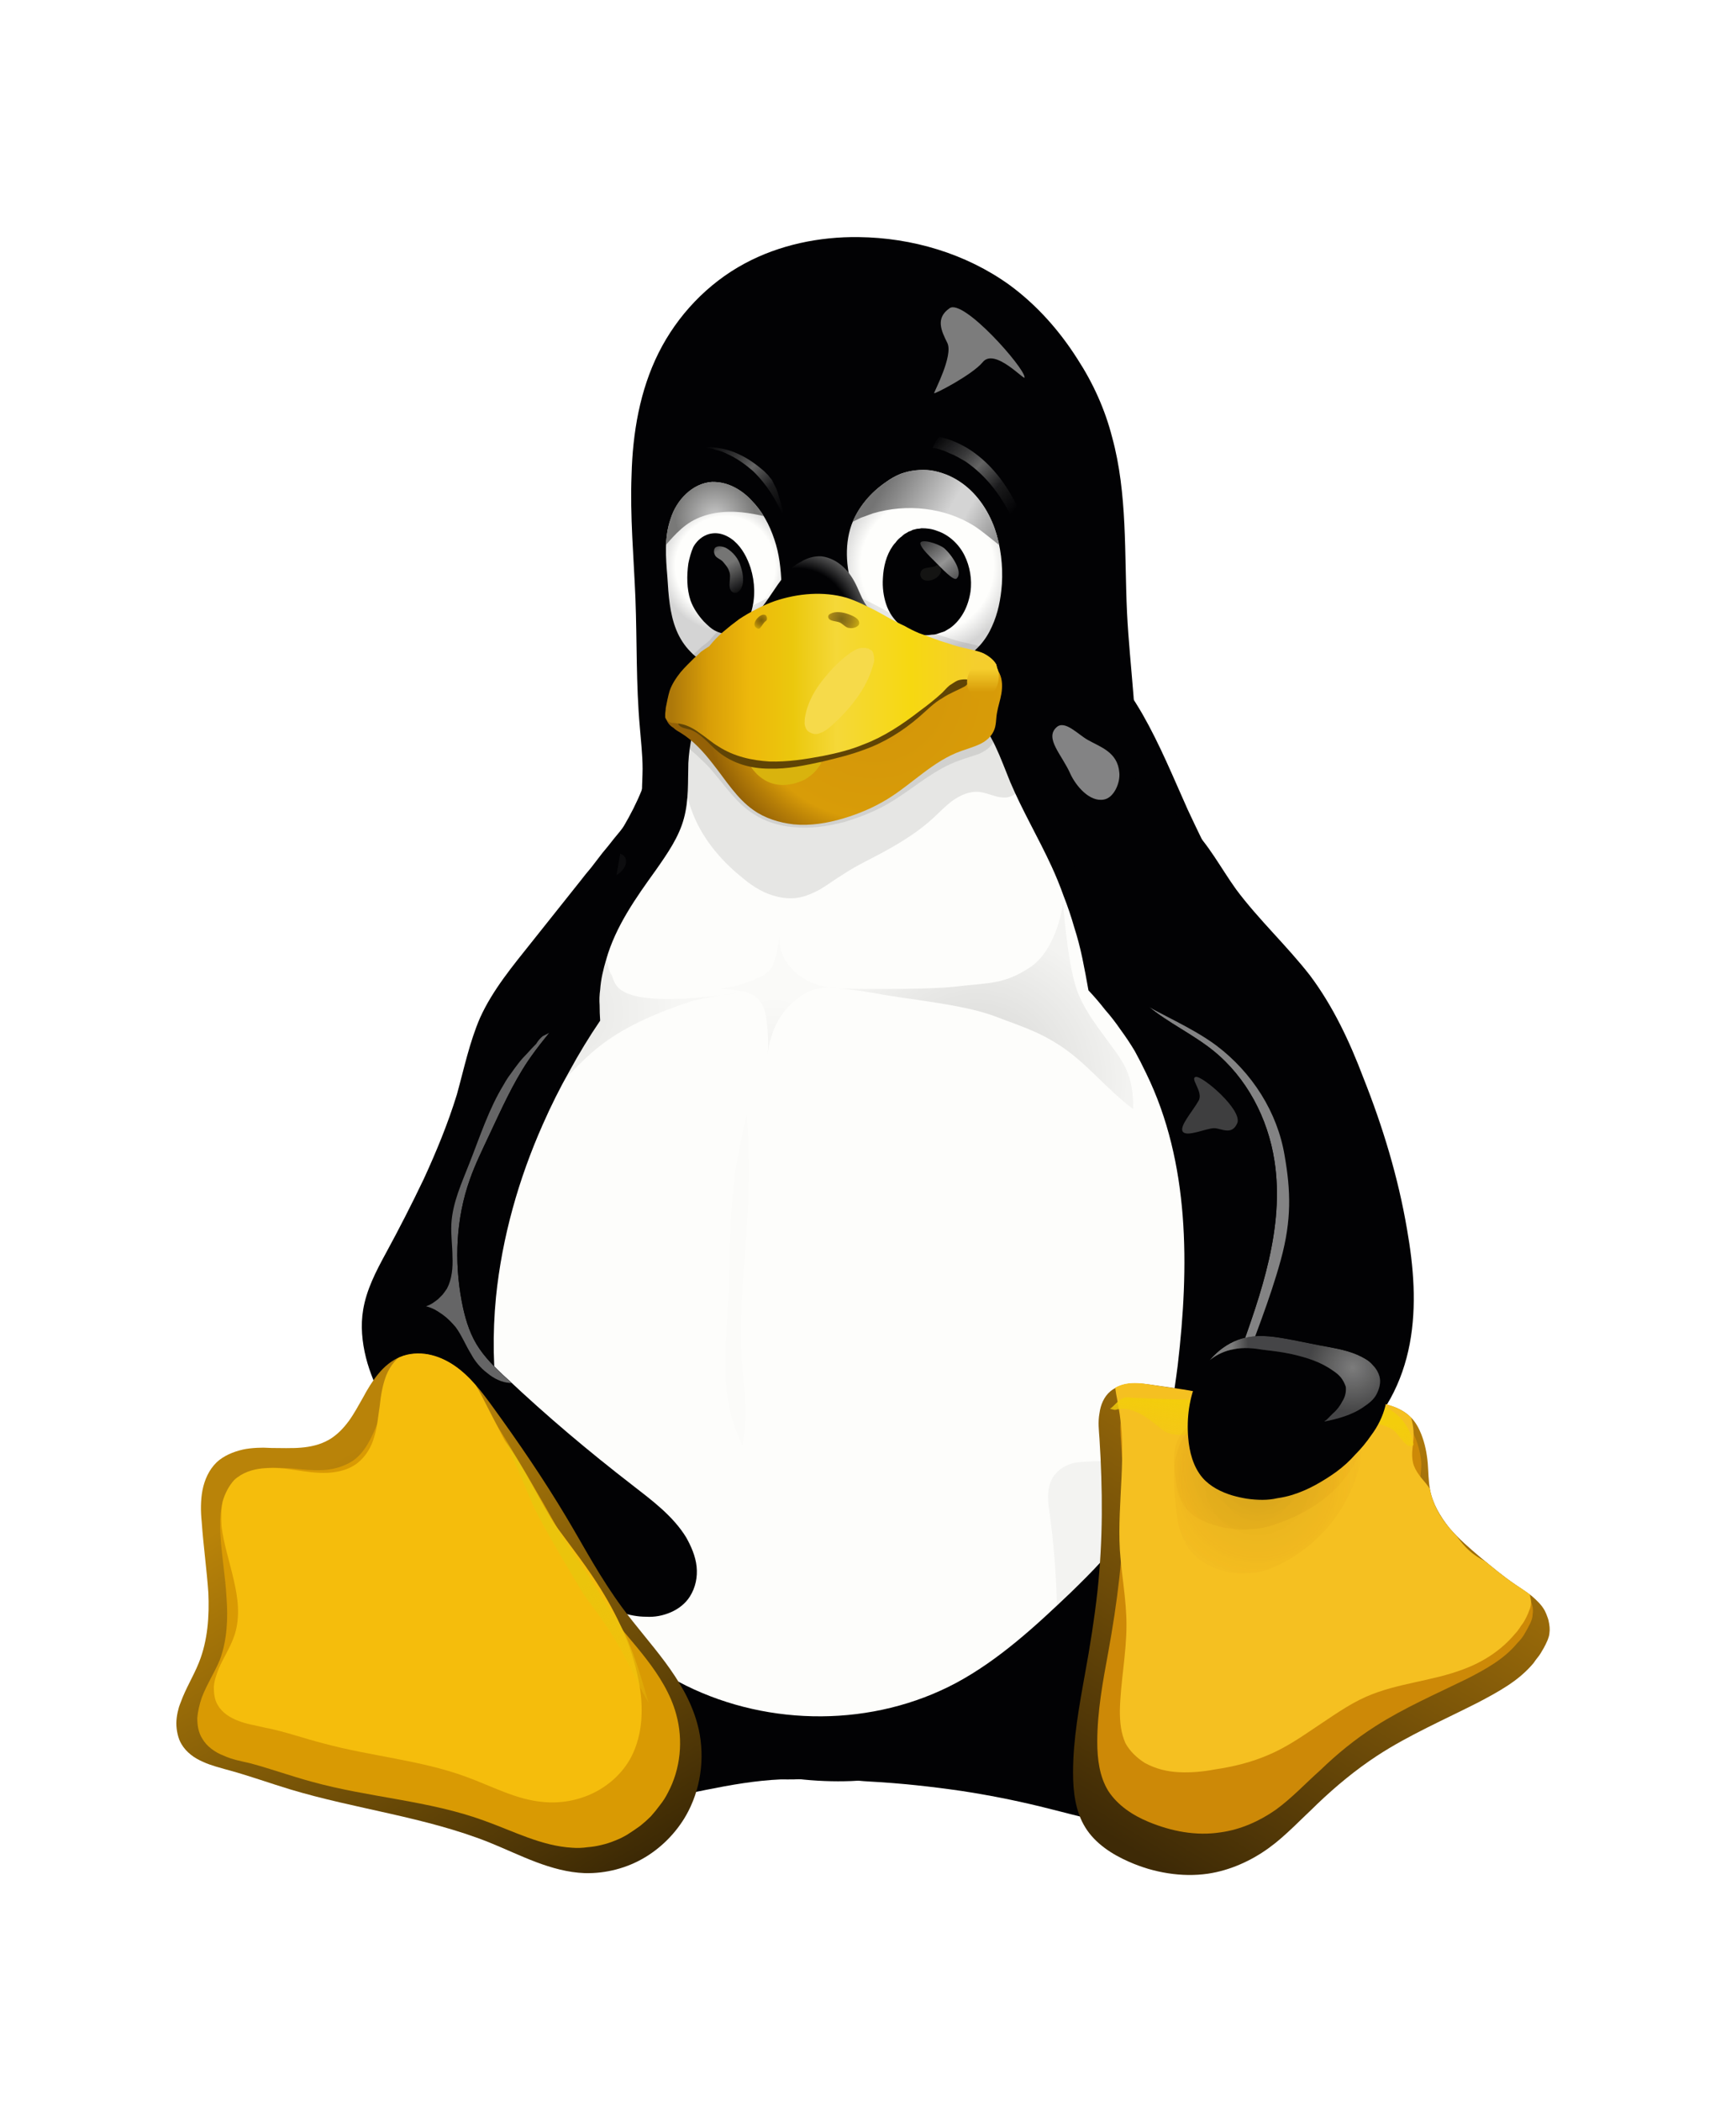 <svg version="1.2" xmlns="http://www.w3.org/2000/svg" viewBox="0 0 315 381" width="315" height="381"><defs><filter x="-50%" y="-50%" width="200%" height="200%" id="f1"> <feGaussianBlur stdDeviation="2"/> </filter><filter x="-50%" y="-50%" width="200%" height="200%" id="f2"> <feGaussianBlur stdDeviation=".9"/> </filter><linearGradient id="P" gradientUnits="userSpaceOnUse"/><radialGradient id="g1" cx="0" cy="0" r="1" href="#P" gradientTransform="matrix(11.88,-0.5,.5,11.88,131.609,102.662)"><stop stop-color="#fefefc"/><stop offset=".76" stop-color="#fefefc"/><stop offset="1" stop-color="#d4d4d4"/></radialGradient><radialGradient id="g2" cx="0" cy="0" r="1" href="#P" gradientTransform="matrix(15.822,-0.5,.5,15.822,168.241,102.662)"><stop stop-color="#fefefc"/><stop offset=".76" stop-color="#fefefc"/><stop offset="1" stop-color="#d4d4d4"/></radialGradient><filter x="-50%" y="-50%" width="200%" height="200%" id="f3"> <feGaussianBlur stdDeviation="1.4"/> </filter><radialGradient id="g3" cx="0" cy="0" r="1" href="#P" gradientTransform="matrix(10.734,-7.801,7.801,10.734,144.545,112.771)"><stop stop-color="#020204"/><stop offset=".73" stop-color="#020204"/><stop offset="1" stop-color="#5c5c5c"/></radialGradient><filter x="-50%" y="-50%" width="200%" height="200%" id="f4"> <feGaussianBlur stdDeviation=".2"/> </filter><filter x="-50%" y="-50%" width="200%" height="200%" id="f5"> <feGaussianBlur stdDeviation=".5"/> </filter><linearGradient id="g4" x2="1" href="#P" gradientTransform="matrix(6.717,7.955,-2.658,2.245,168.028,97.833)"><stop stop-color="#949494" stop-opacity=".39"/><stop offset=".5" stop-color="#949494" stop-opacity="1"/><stop offset="1" stop-color="#949494" stop-opacity=".39"/></linearGradient><clipPath clipPathUnits="userSpaceOnUse" id="cp1"><path d="m160.76 87.42c-2.78 1.91-5.11 4.58-6.25 7.76-1.43 4-0.88 8.47 0.5 12.5 1.42 4.11 3.8 8.04 7.38 10.51 1.79 1.23 3.87 2.08 6.03 2.34 2.16 0.25 4.41-0.1 6.34-1.1 2.36-1.23 4.15-3.38 5.26-5.79 1.12-2.4 1.59-5.07 1.74-7.71 0.19-3.38-0.14-6.81-1.25-10-1.2-3.47-3.39-6.68-6.47-8.67-1.54-1-3.29-1.68-5.11-1.94-1.82-0.25-3.71-0.06-5.42 0.6-0.97 0.38-1.88 0.91-2.75 1.5z"/></clipPath><linearGradient id="g5" x2="1" href="#P" gradientTransform="matrix(21.375,12.5,-9.095,15.552,162.262,85.05)"><stop stop-color="#747474"/><stop offset=".13" stop-color="#8c8c8c"/><stop offset=".25" stop-color="#a4a4a4"/><stop offset=".5" stop-color="#d4d4d4"/><stop offset=".62" stop-color="#d4d4d4"/><stop offset="1" stop-color="#7c7c7c"/></linearGradient><filter x="-50%" y="-50%" width="200%" height="200%" id="f6"> <feGaussianBlur stdDeviation=".1"/> </filter><linearGradient id="g6" x2="1" href="#P" gradientTransform="matrix(14.231,13.435,-3.312,3.509,169.522,79.625)"><stop stop-color="#646464" stop-opacity="0"/><stop offset=".31" stop-color="#646464" stop-opacity=".58"/><stop offset=".47" stop-color="#646464" stop-opacity="1"/><stop offset=".73" stop-color="#646464" stop-opacity=".26"/><stop offset="1" stop-color="#646464" stop-opacity="0"/></linearGradient><linearGradient id="g7" x2="1" href="#P" gradientTransform="matrix(13.4,12.905,-2.97,3.084,128.239,80.729)"><stop stop-color="#646464" stop-opacity="0"/><stop offset=".31" stop-color="#646464" stop-opacity=".58"/><stop offset=".47" stop-color="#646464" stop-opacity="1"/><stop offset=".73" stop-color="#646464" stop-opacity=".26"/><stop offset="1" stop-color="#646464" stop-opacity="0"/></linearGradient><linearGradient id="g8" x2="1" href="#P" gradientTransform="matrix(5.833,10.43,-4.448,2.488,129.061,97.126)"><stop stop-color="#757574" stop-opacity="0"/><stop offset=".26" stop-color="#757574" stop-opacity="1"/><stop offset=".5" stop-color="#757574" stop-opacity="1"/><stop offset="1" stop-color="#757574" stop-opacity="0"/></linearGradient><radialGradient id="g9" cx="0" cy="0" r="1" href="#P" gradientTransform="matrix(29.126,-12.021,12.021,29.126,158.624,124.938)"><stop stop-color="#d2940a"/><stop offset=".75" stop-color="#d89c08"/><stop offset=".87" stop-color="#b67e07"/><stop offset="1" stop-color="#946106"/></radialGradient><filter x="-50%" y="-50%" width="200%" height="200%" id="f7"> <feGaussianBlur stdDeviation=".8"/> </filter><linearGradient id="g10" x2="1" href="#P" gradientTransform="matrix(56.48,-0.442,.222,28.388,121.869,123.377)"><stop stop-color="#ad780a"/><stop offset=".12" stop-color="#d89e08"/><stop offset=".25" stop-color="#edb80b"/><stop offset=".39" stop-color="#ebc80d"/><stop offset=".53" stop-color="#f5d838"/><stop offset=".77" stop-color="#f6d811"/><stop offset="1" stop-color="#f5cd31"/></linearGradient><radialGradient id="g11" cx="0" cy="0" r="1" href="#P" gradientTransform="matrix(3.23,0,0,3.23,152.684,112.283)"><stop stop-color="#3a2903"/><stop offset=".55" stop-color="#735208"/><stop offset="1" stop-color="#ac8c04"/></radialGradient><radialGradient id="g12" cx="0" cy="0" r="1" href="#P" gradientTransform="matrix(1.535,0,0,1.535,138.137,112.486)"><stop stop-color="#3a2903"/><stop offset=".55" stop-color="#735208"/><stop offset="1" stop-color="#ac8c04"/></radialGradient><filter x="-50%" y="-50%" width="200%" height="200%" id="f8"> <feGaussianBlur stdDeviation=".3"/> </filter><linearGradient id="g13" x2="1" href="#P" gradientTransform="matrix(.012,4.175,-3.41,.01,178.316,121.32)"><stop stop-color="#f5ce2d"/><stop offset="1" stop-color="#d79b08"/></linearGradient><clipPath clipPathUnits="userSpaceOnUse" id="cp2"><path d="m129.24 87.42c-1.78 0.1-3.48 0.92-4.78 2.14-1.31 1.22-2.22 2.81-2.79 4.5-1.13 3.39-0.87 7.06-0.62 10.62 0.23 3.22 0.47 6.5 1.68 9.5 0.6 1.5 1.45 2.91 2.58 4.06 1.13 1.15 2.55 2.04 4.12 2.44 1.47 0.36 3.03 0.29 4.48-0.17 1.45-0.45 2.76-1.28 3.85-2.33 1.58-1.55 2.64-3.57 3.25-5.69 0.61-2.13 0.78-4.35 0.75-6.56-0.04-2.77-0.4-5.54-1.26-8.17-0.87-2.62-2.25-5.1-4.18-7.08-0.93-0.96-1.99-1.81-3.2-2.4-1.2-0.59-2.54-0.93-3.88-0.86z"/></clipPath><radialGradient id="g14" cx="0" cy="0" r="1" href="#P" gradientTransform="matrix(7.152,-1.178,1.178,7.152,129.756,93.766)"><stop stop-color="#c8c8c8"/><stop offset="1" stop-color="#797978"/></radialGradient><clipPath clipPathUnits="userSpaceOnUse" id="cp3"><path d="m220.11 190.51c6.13 4.93 9.96 12.32 11.14 20.01 1.86 12.03-2.39 24.07-6.56 35.53-0.83 2.28-1.67 4.59-2 6.99-0.33 2.41-0.12 4.95 1.05 7.09 1.33 2.42 3.8 4.12 6.48 4.92 2.64 0.79 5.49 0.76 8.16 0.09 2.67-0.66 5.15-1.96 7.32-3.64 5.58-4.31 8.91-10.98 10.19-17.84 1.27-6.86 0.65-13.93-0.56-20.8-1.65-9.37-4.39-18.54-7.88-27.41-2.56-6.5-5.57-12.91-9.79-18.52-4.12-5.47-9.33-10.09-13.34-15.63-2.79-3.85-4.99-8.13-8.34-11.51-1.68-1.69-3.64-3.13-5.88-4-2.23-0.87-4.75-1.13-7.06-0.48-1.53 0.42-2.94 1.23-4.11 2.3-1.16 1.06-2.09 2.37-2.74 3.8-1.3 2.85-1.5 6.11-0.98 9.2 0.67 3.98 2.49 7.69 4.55 11.19 2.31 3.93 5 7.72 8.53 10.65 3.67 3.05 8.11 5.08 11.82 8.06z"/></clipPath><filter x="-50%" y="-50%" width="200%" height="200%" id="f9"> <feGaussianBlur stdDeviation=".7"/> </filter><radialGradient id="g15" cx="0" cy="0" r="1" href="#P" gradientTransform="matrix(-22.083,0,0,-22.083,102.244,183.633)"><stop stop-opacity="1"/><stop offset="1" stop-opacity=".25"/></radialGradient><filter x="-50%" y="-50%" width="200%" height="200%" id="f10"> <feGaussianBlur stdDeviation="1.1"/> </filter><radialGradient id="g16" cx="0" cy="0" r="1" href="#P" gradientTransform="matrix(27.391,0,0,27.391,177.157,195.715)"><stop stop-opacity="1"/><stop offset="1" stop-opacity=".25"/></radialGradient><radialGradient id="g17" cx="0" cy="0" r="1" href="#P" gradientTransform="matrix(10.845,0,0,10.845,140.566,190.924)"><stop stop-opacity="1"/><stop offset="1" stop-opacity=".25"/></radialGradient><filter x="-50%" y="-50%" width="200%" height="200%" id="f11"> <feGaussianBlur stdDeviation="2.2"/> </filter><linearGradient id="g18" x2="1" href="#P" gradientTransform="matrix(3.795,27.586,-27.751,3.818,201.744,288.964)"><stop stop-opacity="1"/><stop offset="1" stop-opacity="0"/></linearGradient><clipPath clipPathUnits="userSpaceOnUse" id="cp4"><path d="m281.02 296.94q-0.25 0.64-0.56 1.27-0.3 0.62-0.66 1.21-0.35 0.6-0.75 1.16-0.4 0.57-0.85 1.1c-2.62 3.11-6.27 5.17-9.9 7.02-6.18 3.15-12.6 5.92-18.42 9.71-3.89 2.55-7.49 5.53-10.86 8.75-2.87 2.75-5.6 5.68-8.83 8.01-3.25 2.35-7.02 4.06-10.99 4.65-4.83 0.73-9.82-0.21-14.3-2.16-3.13-1.37-6.15-3.32-7.96-6.23-1.81-2.92-2.23-6.49-2.23-9.92-0.01-6.08 1.12-12.09 2.18-18.08 0.88-4.97 1.72-9.95 2.26-14.97 0.98-9.13 0.97-18.36 0.32-27.52-0.11-1.53-0.24-3.08-0.01-4.6 0.23-1.52 0.85-3.04 2.02-4.04 1.08-0.93 2.52-1.34 3.94-1.41 1.42-0.08 2.83 0.14 4.24 0.35 3.31 0.48 6.65 0.86 9.89 1.71 2.04 0.54 4.03 1.26 6.07 1.81 3.4 0.92 6.97 1.37 10.47 0.96 3.77-0.44 7.43-1.86 11.22-1.77 1.56 0.04 3.1 0.33 4.59 0.8 1.51 0.48 3.01 1.16 4.12 2.3 0.85 0.86 1.44 1.94 1.88 3.07 0.66 1.67 1.01 3.45 1.17 5.25 0.13 1.58 0.11 3.19 0.41 4.76 0.49 2.57 1.85 4.92 3.53 6.93 1.68 2.01 3.69 3.72 5.69 5.41 2 1.68 4.01 3.35 6.17 4.83 1.01 0.69 2.06 1.34 3.02 2.1 0.96 0.76 1.84 1.64 2.44 2.71q0.31 0.55 0.51 1.14 0.2 0.59 0.29 1.21 0.08 0.62 0.06 1.25-0.03 0.62-0.17 1.23z"/></clipPath><linearGradient id="g19" x2="1" href="#P" gradientTransform="matrix(48.083,-77.959,74.489,45.943,207.051,336.607)"><stop stop-color="#3e2a06"/><stop offset="1" stop-color="#ad780a"/></linearGradient><clipPath clipPathUnits="userSpaceOnUse" id="cp5"><path d="m281.02 296.94q-0.25 0.64-0.56 1.27-0.3 0.62-0.66 1.21-0.35 0.6-0.75 1.16-0.4 0.57-0.85 1.1c-2.62 3.11-6.27 5.17-9.9 7.02-6.18 3.15-12.6 5.92-18.42 9.71-3.89 2.55-7.49 5.53-10.86 8.75-2.87 2.75-5.6 5.68-8.83 8.01-3.25 2.35-7.02 4.06-10.99 4.65-4.83 0.73-9.82-0.21-14.3-2.16-3.13-1.37-6.15-3.32-7.96-6.23-1.81-2.92-2.23-6.49-2.23-9.92-0.01-6.08 1.12-12.09 2.18-18.08 0.88-4.97 1.72-9.95 2.26-14.97 0.98-9.13 0.97-18.36 0.32-27.52-0.11-1.53-0.24-3.08-0.01-4.6 0.23-1.52 0.85-3.04 2.02-4.04 1.08-0.93 2.52-1.34 3.94-1.41 1.42-0.08 2.83 0.14 4.24 0.35 3.31 0.48 6.65 0.86 9.89 1.71 2.04 0.54 4.03 1.26 6.07 1.81 3.4 0.92 6.97 1.37 10.47 0.96 3.77-0.44 7.43-1.86 11.22-1.77 1.56 0.04 3.1 0.33 4.59 0.8 1.51 0.48 3.01 1.16 4.12 2.3 0.85 0.86 1.44 1.94 1.88 3.07 0.66 1.67 1.01 3.45 1.17 5.25 0.13 1.58 0.11 3.19 0.41 4.76 0.49 2.57 1.85 4.92 3.53 6.93 1.68 2.01 3.69 3.72 5.69 5.41 2 1.68 4.01 3.35 6.17 4.83 1.01 0.69 2.06 1.34 3.02 2.1 0.96 0.76 1.84 1.64 2.44 2.71q0.31 0.55 0.51 1.14 0.2 0.59 0.29 1.21 0.08 0.62 0.06 1.25-0.03 0.62-0.17 1.23z"/></clipPath><filter x="-50%" y="-50%" width="200%" height="200%" id="f12"> <feGaussianBlur stdDeviation="4.8"/> </filter><clipPath clipPathUnits="userSpaceOnUse" id="cp6"><path d="m281.02 296.94q-0.26 0.65-0.57 1.27-0.31 0.62-0.66 1.22-0.36 0.59-0.75 1.16-0.4 0.56-0.84 1.09c-2.66 3.18-6.29 5.2-9.9 7.01-6.19 3.13-12.57 5.9-18.42 9.72-3.86 2.53-7.47 5.51-10.86 8.74-2.88 2.76-5.63 5.71-8.83 8.02-3.29 2.39-7.06 4.07-10.99 4.65-4.82 0.72-9.77-0.22-14.3-2.16-3.09-1.33-6.13-3.23-7.96-6.23-1.76-2.89-2.21-6.47-2.23-9.93-0.04-6.08 1.1-12.09 2.18-18.07 0.89-4.96 1.74-9.95 2.26-14.97 0.93-9.13 0.75-18.35 0.32-27.52-0.08-1.54-0.16-3.09 0.09-4.61 0.24-1.52 0.84-3.02 1.92-4.03 1.07-1 2.52-1.43 3.94-1.49 1.42-0.07 2.83 0.2 4.24 0.43 3.3 0.53 6.64 0.87 9.89 1.71 2.04 0.53 4.03 1.26 6.07 1.81 3.41 0.93 6.97 1.37 10.47 0.96 3.76-0.45 7.43-1.87 11.22-1.77 1.55 0.04 3.09 0.34 4.59 0.8 1.5 0.47 2.99 1.14 4.12 2.3 0.83 0.85 1.43 1.93 1.88 3.07 0.66 1.66 1.01 3.45 1.16 5.24 0.14 1.59 0.12 3.2 0.42 4.76 0.5 2.65 1.87 5.03 3.56 7.03 1.69 2 3.68 3.66 5.66 5.32 2.01 1.68 4.02 3.37 6.17 4.82 1.01 0.68 2.05 1.31 3.01 2.07 0.96 0.75 1.85 1.65 2.45 2.75q0.29 0.54 0.49 1.13 0.19 0.59 0.28 1.21 0.09 0.62 0.07 1.25-0.02 0.63-0.15 1.24z"/></clipPath><filter x="-50%" y="-50%" width="200%" height="200%" id="f13"> <feGaussianBlur stdDeviation="3.8"/> </filter><linearGradient id="g20" x2="1" href="#P" gradientTransform="matrix(-1.414,12.728,-75.788,-8.42,220.176,254.652)"><stop stop-color="#f3cd0c" stop-opacity="1"/><stop offset="1" stop-color="#f3cd0c" stop-opacity="0"/></linearGradient><filter x="-50%" y="-50%" width="200%" height="200%" id="f14"> <feGaussianBlur stdDeviation="2.3"/> </filter><filter x="-50%" y="-50%" width="200%" height="200%" id="f15"> <feGaussianBlur stdDeviation=".6"/> </filter><filter x="-50%" y="-50%" width="200%" height="200%" id="f16"> <feGaussianBlur stdDeviation="2.8"/> </filter><radialGradient id="g21" cx="0" cy="0" r="1" href="#P" gradientTransform="matrix(22.038,5.905,-5.905,22.038,228.182,268.73)"><stop stop-color="#110800" stop-opacity="1"/><stop offset=".59" stop-color="#a65a00" stop-opacity=".8"/><stop offset="1" stop-color="#ff921e" stop-opacity="0"/></radialGradient><radialGradient id="g22" cx="0" cy="0" r="1" href="#P" gradientTransform="matrix(22.038,4.269,-4.269,22.038,228.182,265.351)"><stop stop-color="#110800" stop-opacity="1"/><stop offset=".59" stop-color="#a65a00" stop-opacity=".8"/><stop offset="1" stop-color="#ff921e" stop-opacity="0"/></radialGradient><clipPath clipPathUnits="userSpaceOnUse" id="cp7"><path d="m251.2 250.39c-0.41-1.1-1.12-2.08-1.99-2.87-0.87-0.79-1.9-1.39-2.98-1.85-2.17-0.92-4.52-1.26-6.84-1.7-2.18-0.41-4.34-0.9-6.52-1.27-2.28-0.39-4.62-0.64-6.87-0.13-1.96 0.44-3.78 1.46-5.27 2.82-1.49 1.36-2.65 3.06-3.49 4.89-1.47 3.23-1.93 6.86-1.65 10.4 0.21 2.64 0.88 5.35 2.61 7.34 1.4 1.61 3.39 2.62 5.43 3.22q1.33 0.39 2.7 0.58 1.36 0.18 2.74 0.17 1.39-0.02 2.75-0.25 1.36-0.23 2.67-0.65 2.17-0.73 4.19-1.8 2.02-1.07 3.85-2.44 1.82-1.37 3.41-3.02 1.58-1.65 2.88-3.52c1.14-1.65 2.12-3.45 2.56-5.4 0.33-1.49 0.35-3.08-0.18-4.52z"/></clipPath><filter x="-50%" y="-50%" width="200%" height="200%" id="f17"> <feGaussianBlur stdDeviation="1"/> </filter><radialGradient id="g23" cx="0" cy="0" r="1" href="#P" gradientTransform="matrix(7.399,3.22,-3.22,7.399,245.439,248.037)"><stop stop-color="#7c7c7c" stop-opacity="1"/><stop offset="1" stop-color="#7c7c7c" stop-opacity=".33"/></radialGradient><clipPath clipPathUnits="userSpaceOnUse" id="cp8"><path d="m251.2 250.39c-0.41-1.1-1.12-2.08-1.99-2.87-0.87-0.79-1.9-1.39-2.98-1.85-2.17-0.92-4.52-1.26-6.84-1.7-2.18-0.41-4.34-0.9-6.52-1.27-2.28-0.39-4.62-0.64-6.87-0.13-1.96 0.44-3.78 1.46-5.27 2.82-1.49 1.36-2.65 3.06-3.49 4.89-1.47 3.23-1.93 6.86-1.65 10.4 0.21 2.64 0.88 5.35 2.61 7.34 1.4 1.61 3.39 2.62 5.43 3.22q1.33 0.39 2.7 0.58 1.36 0.18 2.74 0.17 1.39-0.02 2.75-0.25 1.36-0.23 2.67-0.65 2.17-0.73 4.19-1.8 2.02-1.07 3.85-2.44 1.82-1.37 3.41-3.02 1.58-1.65 2.88-3.52c1.14-1.65 2.12-3.45 2.56-5.4 0.33-1.49 0.35-3.08-0.18-4.52z"/></clipPath><linearGradient id="g24" x2="1" href="#P" gradientTransform="matrix(3,-0.125,.06,1.442,223.512,244.425)"><stop stop-color="#7c7c7c" stop-opacity="1"/><stop offset="1" stop-color="#7c7c7c" stop-opacity=".33"/></linearGradient><clipPath clipPathUnits="userSpaceOnUse" id="cp9"><path d="m113.07 149.68q-3.9 5.16-7.89 10.24-1.07 1.35-2.14 2.7-1.06 1.35-2.14 2.69-1.07 1.35-2.15 2.69-1.08 1.34-2.16 2.67c-3.54 4.38-7.15 8.8-9.45 13.93-1.97 4.42-2.91 9.21-4.27 13.85-1.53 5.27-3.62 10.37-5.97 15.34-2.16 4.58-4.55 9.06-6.94 13.53-1.73 3.26-3.5 6.59-4.1 10.23-0.48 2.87-0.2 5.84 0.53 8.66 0.73 2.82 1.91 5.51 3.24 8.11 5.67 11.07 14.17 20.62 24.24 27.92q1.71 1.25 3.49 2.4 1.77 1.16 3.6 2.23 1.83 1.07 3.71 2.04 1.88 0.98 3.8 1.86c2.79 1.27 5.72 2.4 8.77 2.46 1.53 0.02 3.08-0.23 4.48-0.84 1.4-0.62 2.65-1.61 3.48-2.89 1.02-1.58 1.37-3.54 1.17-5.41-0.21-1.87-0.94-3.65-1.92-5.26-2.39-3.92-6.16-6.76-9.79-9.57-7.84-6.07-15.43-12.48-22.69-19.24-2.04-1.91-4.09-3.88-5.53-6.28-1.39-2.35-2.14-5.02-2.65-7.7-1.4-7.35-1.04-15.08 1.46-22.13 0.97-2.76 2.27-5.39 3.51-8.04 2.17-4.59 4.22-9.26 7.05-13.47 3.54-5.23 8.25-9.67 11.15-15.28 2.46-4.73 3.5-10.05 4.37-15.31q0.25-1.52 0.48-3.03 0.23-1.51 0.45-3.03 0.22-1.52 0.42-3.03 0.21-1.52 0.39-3.04z"/></clipPath><clipPath clipPathUnits="userSpaceOnUse" id="cp10"><path d="m72.59 246.08c1.6-0.66 3.4-0.78 5.1-0.47 1.7 0.32 3.31 1.05 4.74 2.02 2.87 1.95 4.99 4.78 7.03 7.58 4.67 6.44 9.16 13.01 13.24 19.83 3.31 5.54 6.34 11.26 10.17 16.46 2.49 3.39 5.3 6.54 7.81 9.92 2.5 3.38 4.73 7.05 5.84 11.12 1.44 5.27 0.88 11.09-1.63 15.95-1.77 3.42-4.48 6.35-7.77 8.34-3.3 1.98-7.17 3.01-11.02 2.87-6.11-0.23-11.7-3.29-17.38-5.55-11.58-4.61-24.16-6.06-36.1-9.65-3.67-1.11-7.27-2.41-10.97-3.43-1.64-0.45-3.31-0.85-4.86-1.55-1.55-0.7-3-1.75-3.86-3.22-0.67-1.13-0.95-2.47-0.93-3.78 0.02-1.32 0.33-2.62 0.77-3.86 0.9-2.47 2.35-4.71 3.32-7.15 1.6-3.99 1.89-8.39 1.67-12.68-0.21-4.29-0.91-8.55-1.2-12.83-0.13-1.92-0.18-3.86 0.18-5.74 0.37-1.88 1.18-3.72 2.56-5.05 1.27-1.23 2.96-1.96 4.7-2.32 1.73-0.36 3.51-0.38 5.28-0.34 1.77 0.04 3.54 0.14 5.3-0.01 1.77-0.14 3.54-0.54 5.07-1.42 1.46-0.83 2.66-2.07 3.65-3.43 0.99-1.36 1.78-2.85 2.6-4.32 0.82-1.46 1.67-2.93 2.75-4.22 1.07-1.3 2.39-2.42 3.94-3.07z"/></clipPath><linearGradient id="g25" x2="1" href="#P" gradientTransform="matrix(47.73,80.08,-65.65,39.129,58.146,266.603)"><stop stop-color="#b98309"/><stop offset="1" stop-color="#382605"/></linearGradient><filter x="-50%" y="-50%" width="200%" height="200%" id="f18"> <feGaussianBlur stdDeviation="3.9"/> </filter><filter x="-50%" y="-50%" width="200%" height="200%" id="f19"> <feGaussianBlur stdDeviation="2.4"/> </filter><filter x="-50%" y="-50%" width="200%" height="200%" id="f20"> <feGaussianBlur stdDeviation=".4"/> </filter><linearGradient id="g26" x2="1" href="#P" gradientTransform="matrix(15.026,28.284,-2.006,1.065,106.053,287.286)"><stop stop-color="#ebc40c" stop-opacity="1"/><stop offset="1" stop-color="#ebc40c" stop-opacity="0"/></linearGradient></defs><style>.a{fill:#020204}.b{fill:#fdfdfb}.c{opacity:.3;filter:url(#f1)}.d{opacity:.3;filter:url(#f2)}.e{fill:url(#g1)}.f{fill:url(#g2)}.g{opacity:.3;filter:url(#f3)}.h{fill:url(#g3)}.i{filter:url(#f1);fill:#7c7c7c}.j{filter:url(#f4);fill:#141413}.k{filter:url(#f5);fill:url(#g4)}.l{fill:url(#g5)}.m{filter:url(#f6);fill:url(#g6)}.n{filter:url(#f6);fill:url(#g7)}.o{filter:url(#f5);fill:url(#g8)}.p{fill:url(#g9)}.q{filter:url(#f2);fill:#d9b30d}.r{filter:url(#f7);fill:#604405}.s{fill:url(#g10)}.t{filter:url(#f7);fill:#f6da4a}.u{opacity:.8;filter:url(#f6);fill:url(#g11)}.v{opacity:.8;filter:url(#f6);fill:url(#g12)}.w{filter:url(#f8);fill:url(#g13)}.x{fill:url(#g14)}.y{filter:url(#f3);fill:#838384}.z{opacity:.3;filter:url(#f9);fill:url(#g15)}.A{opacity:.4;filter:url(#f10);fill:url(#g16)}.B{opacity:.2;filter:url(#f7);fill:url(#g17)}.C{opacity:.1;filter:url(#f3)}.D{filter:url(#f2);fill:#838384}.E{opacity:.2;filter:url(#f11);fill:url(#g18)}.F{fill:url(#g19)}.G{filter:url(#f12);fill:#cd8907}.H{filter:url(#f13);fill:#f5c021}.I{filter:url(#f5);fill:url(#g20)}.J{opacity:.7;filter:url(#f14);fill:#7c7c7c}.K{opacity:.3;filter:url(#f15);fill:#7c7c7c}.L{opacity:.3;filter:url(#f16);fill:url(#g21)}.M{opacity:.3;filter:url(#f10);fill:url(#g22)}.N{filter:url(#f17);fill:url(#g23)}.O{filter:url(#f17);fill:url(#g24)}.P{opacity:.9;filter:url(#f10);fill:#7c7c7c}.Q{fill:url(#g25)}.R{filter:url(#f18);fill:#d99a03}.S{filter:url(#f19);fill:#f5bd0c}.T{filter:url(#f20);fill:url(#g26)}</style><path class="a" d="m215.5 146.8c3.3 7.1 6.9 14 10.2 21.1 6.2 13.7 10.9 28.1 12.9 43 1.9 14.9 1.1 30.3-3.6 44.5-5.3 16.1-15.2 30.5-27.5 42.2-14.4 13.9-33 24.6-53 25.4-13.1 0.5-26.1-3.2-37.7-9.3-9.7-5.1-18.5-12-25.6-20.3-7.1-8.4-12.3-18.4-14.8-29.1-3-13.2-1.6-27.2 2.9-40 3.3-9.1 8.1-17.5 11.5-26.6 3.7-9.9 5.8-20.4 10.8-29.7 4.5-8.5 11.2-15.7 14.8-24.6 2.1-5.3 3-11 4.4-16.6 1.4-5.5 3.3-11.1 7.1-15.4 4.5-5.2 11.3-8 18.2-8.8 6.8-0.8 13.8 0.2 20.5 1.8q2 0.4 4 0.9 2 0.6 3.9 1.1 2 0.6 4 1.2 1.9 0.7 3.9 1.4c4.4 1.5 8.8 3.3 12.6 6.1 5.2 3.7 9.1 8.9 12.3 14.4 3.2 5.6 5.6 11.5 8.2 17.3z"/><path class="a" d="m158 323.1c5.5 0.3 11 0.9 16.5 1.7q7.2 1.1 14.2 2.8c7.4 1.8 14.8 4.1 22.4 4.3 2 0 4-0.1 5.9-0.5 2-0.4 3.9-1.2 5.4-2.5 2.4-1.8 3.8-4.6 4.4-7.5 0.5-3 0.2-6-0.7-8.9-1.7-5.7-5.4-10.6-8.4-15.7-1.7-2.9-3.3-6-5.2-8.8-1.9-2.8-4.1-5.5-7-7.3-4-2.6-8.9-3.4-13.6-3-4.7 0.5-9.2 2.2-13.4 4.4-5.9 3-11.4 7.2-14.6 13-1.1 2-1.9 4.2-2.9 6.3-0.9 2.1-2 4.1-3.6 5.8-1.8 1.8-4.1 3.1-6 4.8-0.9 0.9-1.7 2-2.2 3.2-0.5 1.1-0.6 2.5-0.2 3.7 0.3 0.8 0.9 1.6 1.5 2.1 0.7 0.6 1.5 1 2.3 1.3 1.7 0.6 3.5 0.7 5.2 0.8z"/><path class="a" d="m141.7 322.7c-4.6 0.2-9.1 1-13.6 1.9q-1.6 0.3-3.2 0.7-1.6 0.3-3.2 0.7-1.6 0.4-3.2 0.8-1.6 0.4-3.2 0.8c-7.2 1.9-14.3 4.1-21.7 4.3-2 0-3.9-0.1-5.8-0.5-1.9-0.5-3.8-1.2-5.3-2.5-2.3-1.8-3.8-4.6-4.3-7.5-0.6-3-0.2-6 0.6-8.8 1.7-5.7 5.3-10.6 8.3-15.8 1.7-2.9 3.2-5.9 5-8.8 1.9-2.8 4.1-5.5 6.9-7.3 3.8-2.6 8.6-3.4 13.2-3 4.6 0.5 9 2.2 13 4.4 5.7 3.1 11 7.4 14.3 13 2.3 3.9 3.6 8.4 6.3 12.1 1.5 2 3.3 3.7 4.5 5.8 0.6 1.1 1.1 2.2 1.2 3.5 0.1 1.2-0.2 2.5-0.9 3.5-0.4 0.7-1.1 1.2-1.8 1.6-0.7 0.4-1.5 0.7-2.2 0.8-1.6 0.4-3.3 0.3-4.9 0.3zm-25.6-190.8c-0.7-7.8-0.5-15.6-0.8-23.4-0.3-7.4-1-14.9-0.7-22.4 0.2-7.6 1.5-15.3 4.9-22.1 3.4-6.8 8.9-12.6 15.6-16.2 6.3-3.4 13.6-4.9 20.7-4.8 9.7 0.1 19.5 3 27.4 8.7 4.9 3.6 9 8.2 12.3 13.4 2.8 4.3 5 9.1 6.3 14.2 2.8 10.2 2.2 21.1 2.7 31.8 0.5 10 2.1 20.1 1.6 30.2-0.1 2.2-0.4 4.4-1.3 6.4-1 1.9-2.6 3.5-4.5 4.5-1.8 1.1-3.9 1.7-6 2-4.2 0.7-8.6 0.2-12.8 0.6-6.2 0.6-12.1 2.9-18.2 3.8-7.3 1.2-14.8 0.4-22.2 0.1-2.9-0.1-5.9-0.2-8.9-0.6-2.9-0.3-5.8-1-8.4-2.4-1.6-0.9-3.1-2-4.3-3.4-1.2-1.3-2.2-3-2.6-4.8-0.7-2.6-0.3-5.4-0.3-8.1 0-2.5-0.3-5-0.5-7.5z"/><path class="b" d="m127.7 128.9c-1 1.3-1.7 2.9-2.1 4.5-0.4 1.6-0.6 3.3-0.7 5-0.1 3.3 0.1 6.7-0.8 10-0.9 3.4-3 6.4-5.1 9.4-3.6 5-7.3 10.2-9 16.2q-0.4 1.3-0.7 2.7-0.3 1.4-0.4 2.8-0.2 1.4-0.1 2.8 0 1.4 0.1 2.8-1.5 2.2-2.9 4.5-1.4 2.3-2.7 4.7-1.3 2.3-2.5 4.7-1.2 2.4-2.3 4.9c-4.4 9.9-7.4 20.5-8.5 31.3-1.3 13.3 0.4 26.9 5.7 39.1 3.7 8.9 9.4 17 16.6 23.3q1.4 1.2 2.9 2.3 1.4 1.1 3 2.1 1.5 1 3.1 2 1.6 0.9 3.2 1.7c15.2 7.5 34 7.5 49-0.5 7.8-4.2 14.4-10.3 20.8-16.4 3.8-3.7 7.6-7.5 10.6-12 5.6-8.6 7.5-19 8.8-29.2 2.1-17.9 2.2-36.7-5.7-52.9q-1-2.1-2.1-4.1-1.2-2-2.6-3.9-1.3-1.9-2.8-3.6-1.4-1.8-3-3.5-0.5-2.9-1.1-5.8-0.6-2.9-1.5-5.7-0.8-2.8-1.9-5.6-1-2.8-2.2-5.4c-2.4-5.2-5.3-10.1-7.5-15.3-0.9-2.2-1.7-4.4-2.7-6.5-1-2.1-2.2-4.1-3.9-5.7-1.7-1.7-3.9-2.8-6.2-3.6-2.2-0.7-4.6-1.1-7-1.2-4.8-0.2-9.5 0.4-14.3 0.2-3.8-0.1-7.6-0.8-11.4-0.6-1.9 0.1-3.8 0.5-5.5 1.2-1.8 0.7-3.4 1.8-4.6 3.3z"/><path class="c" d="m125.4 146.7c1.7 4.9 5.1 9.1 9.2 12.4 1.3 1.1 2.7 2.1 4.3 2.8 1.6 0.7 3.4 1.1 5.1 1 1.7-0.1 3.3-0.8 4.8-1.6 1.5-0.9 2.8-1.9 4.3-2.8 2.4-1.6 5.1-2.8 7.6-4.2 3.1-1.7 6.1-3.6 8.7-6 1.2-1.1 2.3-2.3 3.6-3.2 1.3-0.9 2.9-1.6 4.5-1.5 1.2 0.1 2.3 0.6 3.5 0.9 0.6 0.1 1.2 0.2 1.8 0.1 0.6-0.1 1.2-0.4 1.6-0.8 0.5-0.5 0.7-1.3 0.7-2.1 0-0.7-0.3-1.4-0.6-2.1-0.7-1.3-1.8-2.4-2.2-3.8-0.4-1.2-0.3-2.6-0.3-3.9 0-1.3 0-2.7-0.6-3.9-0.5-0.9-1.2-1.6-2.1-2-0.9-0.5-1.9-0.7-2.9-0.8-2-0.2-4 0.2-6 0.3-2.7 0.1-5.3-0.2-8 0-3.3 0.2-6.5 1.1-9.9 1.1-3.7 0-7.5-1.2-11.3-0.6-1.6 0.2-3.1 0.8-4.6 1.3-1.6 0.5-3.2 1-4.8 1-1.8 0-3.6-0.7-5.5-0.8-0.9-0.1-1.8 0-2.7 0.3-0.9 0.3-1.6 0.9-2.1 1.7q0 0.2-0.1 0.4-0.1 0.2-0.1 0.4-0.1 0.2-0.1 0.4 0 0.2 0 0.4-0.1 0.8 0.1 1.5c0.3 1.1 0.8 2 1.1 3 1.4 3.6 1.7 7.5 3 11.1z"/><path class="d" d="m120.6 132.6q1.3 0.8 2.4 1.6 1.2 0.9 2.3 1.8 1.1 0.9 2.1 1.9 1.1 1 2 2.1c2.3 2.7 4.3 5.7 7.3 7.6 2.1 1.4 4.7 2.2 7.3 2.4 3 0.3 6.1-0.1 9.1-0.9 2.7-0.8 5.3-1.8 7.8-3.2 4.6-2.6 8.4-6.4 13.5-8.1 1.1-0.4 2.2-0.7 3.3-1.1 1.1-0.5 2.1-1.2 2.6-2.2 0.5-0.9 0.4-2 0.6-3 0.2-1.1 0.6-2.2 0.8-3.3 0.2-1.1 0.2-2.3-0.3-3.3-0.4-0.8-1.2-1.5-2.1-1.9-0.9-0.4-1.9-0.6-2.9-0.7-2-0.1-4 0.4-6 0.6-2.7 0.2-5.3-0.1-8 0-3.3 0-6.5 0.7-9.9 0.9-3.7 0.1-7.5-0.4-11.3-0.5-1.6-0.1-3.2-0.1-4.8 0.2-1.7 0.3-3.2 0.8-4.6 1.6-1.3 0.8-2.4 1.9-3.6 2.8-0.6 0.5-1.3 1-2 1.3-0.7 0.3-1.4 0.5-2.2 0.6-0.4 0-0.8 0-1.2 0q-0.3 0.1-0.5 0.1-0.3 0.1-0.5 0.2-0.2 0.2-0.4 0.3-0.2 0.2-0.3 0.4-0.2 0.2-0.3 0.4-0.1 0.2-0.2 0.4 0 0.3 0 0.5 0 0.3 0 0.5z"/><path class="e" d="m129.2 87.4c-1.7 0.1-3.4 0.9-4.7 2.2-1.3 1.2-2.3 2.8-2.8 4.5-1.2 3.3-0.9 7-0.6 10.6 0.2 3.2 0.4 6.5 1.6 9.5 0.6 1.5 1.5 2.9 2.6 4 1.1 1.2 2.6 2.1 4.1 2.5 1.5 0.3 3.1 0.3 4.5-0.2 1.5-0.4 2.8-1.3 3.9-2.3 1.5-1.6 2.6-3.6 3.2-5.7 0.6-2.1 0.8-4.4 0.8-6.6-0.1-2.7-0.4-5.5-1.3-8.1-0.9-2.7-2.2-5.1-4.2-7.1-0.9-1-2-1.8-3.2-2.4-1.2-0.6-2.5-0.9-3.9-0.9z"/><path class="f" d="m160.8 87.4c-2.8 1.9-5.1 4.6-6.3 7.8-1.4 4-0.9 8.5 0.5 12.5 1.4 4.1 3.8 8 7.4 10.5 1.8 1.2 3.9 2.1 6 2.3 2.2 0.3 4.4-0.1 6.4-1.1 2.3-1.2 4.1-3.3 5.2-5.8 1.1-2.4 1.6-5 1.8-7.7 0.2-3.3-0.2-6.8-1.3-10-1.2-3.4-3.4-6.6-6.5-8.6-1.5-1-3.3-1.7-5.1-2-1.8-0.2-3.7 0-5.4 0.6-1 0.4-1.9 0.9-2.7 1.5z"/><path class="g" d="m128.7 116.2q-0.7 0.6-1.4 1.1-0.6 0.6-1.3 1.2-0.6 0.6-1.2 1.2-0.7 0.6-1.3 1.2c-0.9 0.9-1.8 1.9-2.2 3.1-0.4 1.1-0.3 2.3-0.5 3.4 0 0.4-0.1 0.7-0.1 1.1q0 0.3 0.1 0.6 0 0.3 0.2 0.5c0.3 0.3 0.6 0.4 0.9 0.5 0.3 0 0.6 0 1 0.1 1.4 0.1 2.8 0.8 4 1.7 1.2 0.8 2.3 1.8 3.5 2.5 2.8 1.8 6 2.5 9.2 2.7 3.3 0.1 6.5-0.4 9.7-1 2.5-0.5 5-1.1 7.4-2.1 3.7-1.4 7-3.6 10.1-6 1.5-1.1 2.9-2.2 4.2-3.4 0.4-0.4 0.8-0.9 1.3-1.3 0.5-0.3 1-0.7 1.5-0.9 0.9-0.3 1.9-0.2 2.8 0 0.7 0.1 1.4 0.3 2.1 0.2q0.1 0 0.2 0 0.2 0 0.3 0 0.1-0.1 0.2-0.1 0.2 0 0.3-0.1 0.5-0.2 0.8-0.6 0.1-0.1 0.2-0.3 0.1-0.1 0.2-0.3 0-0.1 0-0.3 0.1-0.2 0.1-0.4 0-0.1-0.1-0.3 0-0.2 0-0.3-0.1-0.2-0.1-0.4-0.1-0.1-0.2-0.3c-0.5-0.7-1.3-1.3-2.1-1.7-1.1-0.5-2.4-0.7-3.6-1q-1.4-0.3-2.8-0.8-1.4-0.4-2.7-0.9-1.4-0.5-2.7-1-1.4-0.6-2.6-1.3c-1.8-0.8-3.4-1.8-5.1-2.7-1.8-0.9-3.5-1.8-5.4-2.4-4.2-1.2-8.8-0.8-13 0.6q-1.7 0.6-3.4 1.5-1.6 0.8-3.1 1.8-1.5 1.1-2.9 2.3-1.4 1.2-2.5 2.6z"/><path class="h" d="m137.6 110.9c1.8-2 3-4.4 4.7-6.4 0.8-1.1 1.8-2 3-2.6 1.1-0.7 2.5-1.1 3.8-1 1.5 0.2 2.8 0.9 3.9 1.9 1.1 1 1.9 2.3 2.5 3.6 0.6 1.3 1.1 2.7 2 3.8 1 1.2 2.3 2 3.5 2.9 0.6 0.5 1.1 1 1.6 1.6 0.5 0.5 0.8 1.2 1 2q0.1 0.3 0.1 0.5 0 0.3 0 0.6-0.1 0.3-0.1 0.6-0.1 0.3-0.2 0.5-0.1 0.3-0.2 0.6-0.2 0.2-0.3 0.5-0.2 0.2-0.4 0.4-0.1 0.2-0.3 0.4c-1.2 1.1-2.7 1.7-4.2 1.9-3 0.4-6.1-0.5-9.2-0.4-3.1 0.1-6.1 1.2-9.2 1.1-1.6-0.1-3.1-0.5-4.4-1.3q-0.3-0.2-0.5-0.4-0.2-0.2-0.4-0.4-0.2-0.2-0.4-0.4-0.2-0.3-0.3-0.5-0.2-0.3-0.3-0.5-0.1-0.3-0.2-0.6-0.1-0.3-0.1-0.5-0.1-0.3-0.1-0.6c0-0.8 0.2-1.5 0.5-2.2 0.3-0.7 0.7-1.3 1.1-1.9 1-1.1 2.1-2.1 3.1-3.2z"/><path class="i" d="m172.3 55.9c-2.6 1.8-1.5 4.1-0.4 6.3 1.1 2.3-2.4 8.8-2.4 9.1-0.1 0.3 6.9-3.3 8.8-5.6 2.2-2.8 7.9 3.7 7.6 2.7 0-1.7-11.1-14.3-13.6-12.5z"/><path class="a" d="m167.2 95.8q-0.4 0.1-0.8 0.1-0.4 0.1-0.8 0.2-0.3 0.2-0.7 0.3-0.3 0.2-0.7 0.4-0.3 0.2-0.6 0.5-0.3 0.2-0.6 0.5-0.3 0.3-0.5 0.6-0.3 0.3-0.5 0.6c-1.2 1.7-1.7 3.8-1.8 5.9-0.1 1.6 0.1 3.2 0.6 4.7 0.5 1.5 1.4 2.8 2.6 3.8q0.5 0.4 1 0.7 0.5 0.3 1.1 0.6 0.6 0.2 1.2 0.3 0.6 0.1 1.2 0.2 0.6 0 1.2-0.1 0.6 0 1.1-0.2 0.6-0.2 1.2-0.4 0.5-0.3 1-0.6c1.1-0.8 1.9-1.8 2.5-2.9 0.6-1.1 1-2.4 1.2-3.7 0.3-2.2-0.1-4.6-1.1-6.6-1-2-2.8-3.7-4.9-4.4-1-0.4-1.9-0.5-2.9-0.5z"/><path class="j" d="m169.7 102.7c-0.9 0.3-2.3 0.1-2.6 1-0.3 0.5 0 1.3 0.6 1.5 1 0.4 2.6-0.3 3-1.4 0.2-0.4-0.1-1.1-0.5-1.3-0.2-0.1-0.4 0.1-0.5 0.2z"/><path class="k" d="m173.6 104.9c1.2-1.1-0.8-4.2-2.3-5.5-1.2-0.9-4.4-1.8-4.3-0.8 0.2 0.9 1.6 2.2 2.6 3.2 1.2 1.2 3.5 3.7 4 3.1z"/><g clip-path="url(#cp1)"><path class="l" d="m150.3 97.6q0.9-0.8 1.8-1.4 1-0.7 2-1.2 1-0.6 2.1-1.1 1.1-0.4 2.2-0.8c6.1-1.8 13-1.1 18.4 2.3 1.8 1.2 3.5 2.7 5.2 4 1.7 1.4 3.6 2.7 5.6 3.4 1.2 0.4 2.4 0.6 3.5 0.5q0.4 0 0.8-0.1 0.4-0.1 0.8-0.3 0.4-0.1 0.7-0.3 0.4-0.2 0.7-0.4 0.4-0.2 0.7-0.5 0.3-0.3 0.5-0.6 0.3-0.3 0.6-0.6 0.2-0.3 0.4-0.7c1.1-1.8 1.5-4 1.3-6.2-0.4-4.2-2.8-8-4.8-11.8-0.7-1.2-1.3-2.4-2-3.5-2.4-3.4-6.1-5.6-10-6.9-3.9-1.4-8.1-1.8-12.2-2.3-1.8-0.3-3.6-0.5-5.5-0.3-2.1 0.3-4 1.1-6.1 1.6-1 0.3-2 0.5-2.9 0.7-1 0.3-1.9 0.7-2.7 1.3-1.2 0.9-1.9 2.3-2.2 3.7-0.3 1.5-0.2 3 0 4.4 0.5 2.9 1.5 5.7 1.4 8.7 0 2-0.7 4-0.6 6q0 0.9 0.3 1.7"/></g><path class="m" d="m170.4 79.2q-0.7 0.9-1.2 2 0.8 0.1 1.6 0.4 0.7 0.2 1.5 0.6 0.8 0.3 1.5 0.7 0.7 0.4 1.4 0.8c3.5 2.4 6.2 5.8 8.1 9.6q0.2-0.1 0.4-0.3 0.1-0.2 0.3-0.4 0.1-0.2 0.2-0.4 0.2-0.2 0.3-0.5c-1.9-3.9-4.6-7.5-8.3-10-1.8-1.2-3.7-2-5.8-2.5z"/><path class="n" d="m129 81.1q-0.3 0-0.7 0.1-0.2 0-0.4 0 0.5 0.1 1 0.1 0.5 0.1 1 0.3 0.6 0.1 1.1 0.3 0.5 0.2 0.9 0.4c1.8 0.8 3.3 1.9 4.7 3.1 2.5 2.4 4.3 5.3 5.6 8.4q-0.1-0.9-0.3-1.8-0.2-0.8-0.5-1.7-0.2-0.8-0.5-1.6-0.4-0.8-0.8-1.6-0.1-0.2-0.3-0.4-0.2-0.2-0.4-0.5-0.2-0.2-0.4-0.4-0.2-0.2-0.4-0.4c-1.4-1.2-2.9-2.3-4.7-3.1-1.5-0.7-3.2-1.1-4.9-1.2z"/><path class="a" d="m124.9 102.2c-0.3 2.2-0.3 4.6 0.4 6.7 0.5 1.4 1.4 2.7 2.4 3.8 0.7 0.7 1.4 1.4 2.3 1.8 0.9 0.4 1.9 0.6 2.9 0.4 0.9-0.2 1.6-0.8 2.2-1.5 0.6-0.7 1-1.6 1.2-2.4 0.8-2.6 0.7-5.4-0.1-8-0.6-1.8-1.5-3.6-3-4.9-0.7-0.6-1.6-1.1-2.5-1.3-0.9-0.2-1.9-0.1-2.7 0.3-0.9 0.4-1.7 1.2-2.2 2.1-0.4 0.9-0.7 2-0.9 3z"/><path class="o" d="m129.7 100.6c0.2 0.6 1.1 0.8 1.5 1.3 0.4 0.5 0.9 1 1.1 1.7 0.5 1.1-0.4 2.9 0.5 3.7 0.3 0.3 0.9 0.3 1.2 0 1.2-1 0.9-3.1 0.4-4.6-0.4-1.4-1.4-2.6-2.6-3.3-0.6-0.3-1.5-0.5-2-0.1-0.3 0.3-0.3 0.9-0.1 1.3z"/><path class="p" d="m120.8 130.1q0.1 0.4 0.3 0.8c0.3 0.5 0.6 0.8 1.1 1.1 0.4 0.4 0.8 0.6 1.3 0.9 2.3 1.4 4.2 3.5 5.9 5.7 2.3 2.9 4.3 6.2 7.3 8.3 2.1 1.5 4.7 2.3 7.3 2.6 3 0.3 6.1-0.2 9.1-1.1 2.7-0.8 5.3-1.9 7.8-3.4 4.6-2.8 8.4-7 13.5-8.8 1.1-0.4 2.2-0.7 3.3-1.2 1.1-0.5 2.1-1.3 2.6-2.4 0.5-1 0.4-2.2 0.6-3.3 0.2-1.2 0.6-2.3 0.8-3.5 0.2-1.2 0.2-2.5-0.3-3.6-0.4-0.9-1.2-1.6-2.1-2.1-0.9-0.4-1.9-0.7-2.9-0.7-2-0.1-4 0.4-6 0.6-2.7 0.2-5.3-0.1-8 0-3.3 0.1-6.5 0.8-9.9 1-3.7 0.2-7.5-0.4-11.3-0.6-1.6 0-3.2 0-4.9 0.3-1.6 0.2-3.2 0.8-4.5 1.7-1.3 0.9-2.4 2.1-3.6 3.2-0.6 0.5-1.2 1-1.9 1.3-0.7 0.4-1.5 0.6-2.3 0.6-0.4 0-0.9-0.1-1.2 0q-0.4 0.2-0.7 0.4-0.1 0.1-0.1 0.2-0.1 0-0.1 0.1-0.1 0.1-0.2 0.2 0 0.1-0.1 0.1-0.1 0.2-0.2 0.4-0.1 0.2-0.2 0.4-0.1 0.2-0.2 0.4-0.1 0.2-0.2 0.4z"/><path class="q" d="m135.6 134.2q-0.2 0.6-0.2 1.2 0 0.6 0 1.2 0.1 0.6 0.3 1.2 0.2 0.6 0.5 1.1 0.3 0.6 0.7 1 0.4 0.5 0.9 0.9 0.5 0.4 1 0.7 0.5 0.3 1.1 0.5c2 0.7 4.2 0.3 6.1-0.6 1-0.6 2-1.4 2.6-2.4q0.2-0.2 0.3-0.4 0.1-0.2 0.1-0.4 0.1-0.2 0.2-0.5 0-0.2 0-0.4 0.1-0.2 0.1-0.5 0-0.2 0-0.4-0.1-0.2-0.1-0.5-0.1-0.2-0.1-0.4-0.1-0.2-0.2-0.4-0.2-0.3-0.3-0.5-0.2-0.2-0.3-0.3-0.2-0.2-0.4-0.4-0.2-0.1-0.4-0.3-0.2-0.1-0.4-0.2-0.2-0.2-0.5-0.3-0.2-0.1-0.4-0.1c-1.3-0.4-2.6-0.5-4-0.4q-0.7 0-1.5 0.1-0.7 0.1-1.5 0.2-0.7 0.1-1.4 0.2-0.8 0.1-1.5 0.3"/><path class="r" d="m129.1 121.7c-1.4 0.8-2.7 1.7-3.9 2.6-0.7 0.5-1.4 1-1.7 1.7-0.2 0.5-0.3 1.1-0.3 1.7 0 0.5 0 1.1-0.1 1.7 0 0.4-0.1 0.7-0.1 1.1q0 0.3 0 0.6 0 0.1 0.1 0.2 0 0 0 0.1 0.1 0.1 0.1 0.1 0.1 0.1 0.1 0.1c0.2 0.2 0.4 0.3 0.7 0.4q0.3 0.1 0.7 0.2c1.2 0.2 2.2 1 3.1 1.8 0.9 0.8 1.7 1.7 2.6 2.4 2.6 2.1 5.9 3 9.2 3 3.3 0.1 6.5-0.6 9.7-1.3 2.5-0.6 5-1.2 7.4-2.1 3.7-1.3 7.1-3.4 10.1-6 1.4-1.2 2.6-2.5 4.2-3.4 1.3-0.9 2.8-1.4 4.2-2.2q0.1-0.1 0.3-0.3 0.1 0 0.1 0 0-0.1 0.1-0.1 0 0 0-0.1 0.1 0 0.1-0.1 0-0.1 0-0.2 0.1 0 0.1-0.1 0-0.1 0-0.2-0.1-0.1-0.1-0.2 0-0.1 0-0.2-0.1 0-0.1-0.1-0.1-0.1-0.1-0.2-0.1-0.1-0.1-0.1-0.1-0.1-0.2-0.2 0-0.1-0.1-0.1-0.1-0.1-0.2-0.2 0 0-0.1-0.1c-1.4-1.2-3.4-1.7-5.2-1.8-1.9-0.2-3.8-0.1-5.6-0.4-1.8-0.3-3.4-0.9-5.1-1.4q-0.7-0.3-1.3-0.4-0.7-0.2-1.4-0.4-0.7-0.2-1.3-0.3-0.7-0.1-1.4-0.3c-4.3-0.7-8.7-0.5-13 0.4q-1.5 0.3-3 0.7-1.5 0.5-2.9 1-1.5 0.6-2.9 1.3-1.4 0.7-2.7 1.4z"/><path class="s" d="m128.7 117.2q-0.8 0.5-1.5 1-0.6 0.6-1.3 1.2-0.6 0.6-1.2 1.2-0.6 0.6-1.2 1.3c-0.8 1-1.6 2.2-2 3.4-0.3 1-0.5 2.1-0.7 3.1 0 0.4-0.1 0.8-0.1 1.1q0 0.3 0 0.6 0.1 0.3 0.3 0.5c0.3 0.3 0.6 0.4 0.9 0.5 0.3 0 0.6 0 1 0.1 1.4 0.1 2.8 0.8 4 1.7 1.2 0.8 2.3 1.8 3.5 2.5 2.8 1.8 6 2.5 9.2 2.7 3.3 0.1 6.5-0.4 9.7-1 2.5-0.5 5-1.1 7.4-2.1 3.7-1.4 7-3.6 10.1-6 1.5-1.1 2.9-2.2 4.2-3.4 0.4-0.4 0.8-0.9 1.3-1.3 0.5-0.3 1-0.7 1.5-0.9 0.9-0.3 1.9-0.2 2.8 0 0.7 0.1 1.4 0.3 2.1 0.2q0.1 0 0.2 0 0.2 0 0.3 0 0.1-0.1 0.2-0.1 0.2 0 0.3-0.1 0.5-0.2 0.8-0.6 0.1-0.1 0.2-0.3 0.1-0.1 0.2-0.3 0-0.1 0-0.3 0.1-0.2 0.1-0.4 0-0.1-0.1-0.3 0-0.2 0-0.3-0.1-0.2-0.1-0.4-0.1-0.1-0.2-0.3c-0.5-0.7-1.3-1.3-2.1-1.7-1.1-0.5-2.4-0.7-3.6-1q-1.4-0.3-2.8-0.8-1.4-0.4-2.7-0.9-1.4-0.5-2.7-1-1.4-0.6-2.6-1.3c-1.8-0.8-3.4-1.8-5.1-2.7-1.8-0.9-3.5-1.8-5.4-2.4-4.2-1.2-8.8-0.8-13 0.6q-1.7 0.6-3.4 1.5-1.6 0.8-3.1 1.8-1.5 1.1-2.9 2.3-1.4 1.2-2.5 2.6z"/><path class="t" d="m158.3 118.1q-0.1-0.1-0.2-0.2-0.1 0-0.3-0.1-0.1-0.1-0.2-0.2-0.1 0-0.3 0-0.1-0.1-0.2-0.1-0.2 0-0.3 0-0.1 0-0.3 0-0.1 0-0.2 0c-0.8 0.1-1.4 0.5-2 0.9-1.7 1.2-3.2 2.7-4.5 4.3-1.8 2.1-3.2 4.5-3.7 7.2-0.1 0.5-0.1 1-0.1 1.4 0.1 0.5 0.2 0.9 0.6 1.3 0.3 0.2 0.6 0.4 1.1 0.5q0.6 0.1 1.2-0.2c0.7-0.2 1.4-0.8 2-1.3 3.3-3 6.3-6.6 7.5-10.9 0.1-0.4 0.3-0.8 0.2-1.3 0-0.4-0.1-0.9-0.3-1.3z"/><path class="u" d="m150.3 112c0.2 0.7 1.4 0.6 2.1 0.9 0.6 0.3 1.1 1 1.8 1 0.6 0.1 1.6-0.2 1.7-0.8 0.1-0.9-1.1-1.4-1.9-1.7-1.1-0.4-2.4-0.6-3.3-0.1-0.3 0.1-0.5 0.4-0.4 0.7z"/><path class="v" d="m138.8 111.5c-0.8-0.3-2.3 1.3-1.8 2.1 0.1 0.2 0.5 0.5 0.8 0.4 0.4-0.3 0.7-1.1 1.2-1.4 0.3-0.2 0.2-1-0.2-1.1z"/><path class="w" d="m178 126.8c-1.6 0-2.7-1.6-2.5-3.6 0.3-1.9 1.7-3.5 3.3-3.5 1.6 0 2.7 1.6 2.4 3.5-0.2 2-1.6 3.6-3.2 3.6z"/><g clip-path="url(#cp2)"><path class="x" d="m125.4 94.6c2.7-1.6 6-2 9.1-1.7 3.1 0.3 6.1 1.2 9.1 2 2.2 0.6 4.5 1.2 6.5 2.2 2.1 1 4 2.4 5.2 4.4q0.2 0.5 0.5 0.9c0.2 0.4 0.4 0.7 0.7 0.9 0.3 0.2 0.7 0.3 1.1 0.3q0.2 0 0.5-0.1 0-0.1 0.1-0.1 0.1-0.1 0.1-0.1 0-0.1 0.1-0.1 0-0.1 0.1-0.1 0.1-0.3 0.1-0.6 0-0.1 0-0.2 0-0.1-0.1-0.2 0 0 0-0.1 0-0.1 0-0.2c-0.8-2.7-2.6-5-3.9-7.6-0.8-1.5-1.5-3.1-2.3-4.6-2.8-5.1-7.5-9.2-12.7-11.8-5.3-2.6-11.2-3.9-17-4.2-6.8-0.4-13.6 0.4-20.4 1.5-2.9 0.6-5.8 1.2-8.4 2.6-1.3 0.7-2.5 1.7-3.4 2.8-0.9 1.2-1.6 2.6-1.8 4-0.2 1.4 0 2.9 0.5 4.2 0.5 1.3 1.3 2.6 2.2 3.7 1.8 2.2 4.1 3.9 6.2 5.8 2.1 1.9 4.1 4 6.5 5.6 1.2 0.8 2.4 1.4 3.8 1.8 1.4 0.4 2.9 0.5 4.2 0.2 1.5-0.3 2.8-1 4-1.9 1.2-0.9 2.2-2 3.1-3.1 2-2.2 3.8-4.7 6.3-6.2z"/></g><path class="a" d="m220.1 190.5c6.1 4.9 10 12.3 11.2 20 0.9 6 0.3 12.2-1.1 18.1-1.3 6-3.4 11.7-5.5 17.4-0.8 2.3-1.7 4.6-2 7-0.3 2.4-0.1 5 1 7.1 1.4 2.5 3.9 4.2 6.5 5 2.7 0.7 5.5 0.7 8.2 0.1 2.6-0.7 5.1-2 7.3-3.7 5.5-4.3 8.8-10.9 10.1-17.8 1.3-6.9 0.7-14-0.5-20.8-1.6-9.4-4.4-18.6-7.9-27.4-2.5-6.6-5.5-13-9.7-18.6-4.2-5.4-9.3-10.1-13.4-15.6-2.8-3.9-5-8.2-8.4-11.5-1.7-1.7-3.6-3.2-5.8-4-2.3-0.9-4.8-1.1-7.1-0.5-3 0.9-5.4 3.2-6.8 6.1-1.3 2.8-1.5 6.1-1 9.2 0.7 4 2.5 7.7 4.6 11.2 2.3 3.9 5 7.7 8.5 10.7 3.7 3 8.1 5 11.8 8z"/><g clip-path="url(#cp3)"><path class="y" d="m205.8 181.1q0.7 0.7 1.5 1.4c3.8 3 5.7 6.4 9.5 9.4 6.2 4.9 12.5 13.4 13.7 21.1 1 6-0.3 9.3-1.8 16.4-1.5 7.1-5.9 17.1-8.2 24-1 2.7 1.9 1.6 1.5 4.5q-0.1 0.5-0.1 1-0.1 0.5-0.1 1.1 0 0.5 0.1 1 0 0.6 0.1 1.1 0-0.4 0-0.8c0.5-3.9 1.7-7.7 3-11.4 2.5-7.1 5.4-14.1 7.4-21.4 2-7.3 1.8-12.6 0.7-18.9-1.3-7.9-5.9-15.1-12.4-20-4.6-3.4-10-5.5-14.9-8.5z"/></g><path class="z" d="m110.9 176.7c1 1.5-0.6 6.7 23.1 3.4 0 0-4.2 0.4-8.3 1.4-6.4 2.1-11.9 4.5-16.2 7.7-4.2 3.1-7.3 7.1-11.2 10.6 0 0 6.3-11.5 7.8-14.9 1.6-3.5-0.2-3.3 1-8.5 1.3-5.1 4.3-10 4.3-10 0 0-2.5 7.2-0.5 10.3z"/><path class="A" d="m187.1 175.3c-4.9 3.3-7.7 2.9-13.5 3.6-5.9 0.7-21.7 0.4-21.7 0.4 0 0 2.3 0 7.3 0.9 5.1 1 15.5 1.9 21.3 4.1 5.9 2.2 8 2.9 11.5 5.1 5.1 3.2 8.8 8.2 13.6 11.7 0 0 0.3-4.6-1.7-8.1-1.9-3.5-7.2-8.9-8.7-14.1-1.6-5.1-2.3-15.1-2.3-15.1 0 0-1 8.1-5.8 11.5z"/><path class="B" d="m141.7 168.1q-0.1 0.5-0.2 1.1 0 0.5-0.1 1.1-0.1 0.5-0.2 1.1-0.1 0.5-0.2 1c-0.2 0.8-0.3 1.5-0.6 2.1-0.2 0.7-0.6 1.4-1.2 1.8-0.4 0.5-1 0.8-1.6 1q-0.8 0.4-1.7 0.7-0.9 0.3-1.8 0.6-0.8 0.3-1.8 0.4-0.9 0.2-1.8 0.3 1.5 0.1 3 0.3c0.6 0.1 1.2 0.1 1.8 0.3 0.6 0.2 1.2 0.4 1.7 0.8 0.5 0.4 0.9 0.9 1.3 1.5 0.6 1.2 0.8 2.6 0.9 3.9q0.3 2.6 0.1 5.2 0.1-1.7 0.7-3.4c0.6-2 1.7-3.9 3.1-5.4q0.9-0.9 1.9-1.6 0.8-0.6 1.6-1 0.9-0.4 1.8-0.6 1-0.2 1.9-0.3 1 0 1.9 0.1-1 0-1.9-0.1-1-0.1-1.9-0.4-0.9-0.3-1.8-0.7-0.8-0.5-1.6-1c-1-0.8-1.9-1.8-2.6-2.9q-0.3-0.7-0.6-1.4-0.2-0.7-0.3-1.5-0.1-0.7 0-1.5 0-0.8 0.2-1.5z"/><path class="C" d="m135.5 202.1q-0.4 1.8-0.8 3.6-0.4 1.7-0.7 3.5-0.4 1.8-0.6 3.6-0.2 1.8-0.4 3.6c-0.7 6.8-0.5 13.7-0.9 20.5-0.3 5.8-1 11.7 0.1 17.4q0.1 1 0.4 2 0.2 1 0.6 2 0.3 1 0.7 2 0.4 0.9 0.8 1.9 0.3-1.5 0.4-2.9c0.5-4.6-0.3-9.3-0.6-13.9-0.4-8.2 0.7-16.3 1.1-24.5q0.6-9.4-0.1-18.8z"/><path class="D" d="m191.7 131.9c-2.2 2 1 5 2.5 8.4 1 2.2 3.5 5.2 6.1 4.7 1.8-0.3 3-3 2.8-4.9-0.3-3.7-3.4-4.6-5.7-5.9-1.8-1-4.2-3.7-5.7-2.3z"/><path class="E" d="m261.1 293.2q-0.2 0.6-0.4 1.2-0.3 0.5-0.5 1.1-0.3 0.5-0.6 1.1-0.3 0.5-0.6 1c-2.1 3-5 5.3-8 7.4-5 3.5-10.2 6.8-14.9 10.9-3.2 2.7-6 5.7-8.7 8.9-2.2 2.8-4.4 5.7-7 8.1-2.6 2.4-5.6 4.4-8.9 5.5-4.1 1.3-8.3 1.3-12.2 0.3-2.7-0.7-5.4-1.9-7-4.1-1.7-2.2-2.3-5.2-2.5-8.1-0.3-5.1 0.3-10.3 0.8-15.5 0.5-4.4 0.9-8.7 1.1-13 0.3-7.9-0.2-15.7-1.2-23.3-0.2-1.3-0.4-2.6-0.3-3.9 0.1-1.3 0.5-2.7 1.5-3.7 0.8-0.9 2-1.5 3.2-1.8 1.2-0.2 2.4-0.2 3.6-0.3 2.8 0 5.6-0.2 8.4 0 1.7 0.2 3.5 0.5 5.2 0.7 2.9 0.3 5.9 0.1 8.9-0.7 3.1-1 6.1-2.7 9.3-3.2q0.5 0 1-0.1 0.5 0 1 0 0.5 0 0.9 0 0.5 0.1 1 0.1c1.3 0.2 2.6 0.6 3.6 1.4 0.8 0.6 1.3 1.4 1.8 2.3 0.6 1.3 1 2.8 1.2 4.2 0.2 1.4 0.3 2.7 0.7 4 0.5 2.1 1.8 3.9 3.3 5.3 1.5 1.5 3.3 2.6 5.1 3.8 1.8 1.1 3.6 2.2 5.5 3.2 0.8 0.4 1.8 0.8 2.6 1.3 0.9 0.5 1.7 1.1 2.2 1.9 0.8 1.1 1.1 2.6 0.9 4z"/><g clip-path="url(#cp4)"><path class="F" d="m281 296.9q-0.2 0.7-0.5 1.3-0.3 0.6-0.7 1.2-0.3 0.6-0.8 1.2-0.4 0.5-0.8 1.1c-2.6 3.1-6.3 5.1-9.9 7-6.2 3.2-12.6 5.9-18.4 9.7-3.9 2.6-7.5 5.5-10.9 8.8-2.9 2.7-5.6 5.6-8.8 8-3.3 2.3-7 4-11 4.6-4.8 0.7-9.8-0.2-14.3-2.1-3.1-1.4-6.2-3.4-8-6.3-1.8-2.9-2.2-6.5-2.2-9.9 0-6.1 1.1-12.1 2.2-18.1 0.9-4.9 1.7-9.9 2.2-14.9 1-9.2 1-18.4 0.4-27.6-0.1-1.5-0.3-3 0-4.6 0.2-1.5 0.8-3 2-4 1.1-0.9 2.5-1.3 3.9-1.4 1.4-0.1 2.9 0.1 4.3 0.3 3.3 0.5 6.6 0.9 9.8 1.8 2.1 0.5 4.1 1.2 6.1 1.8 3.4 0.9 7 1.3 10.5 0.9 3.8-0.4 7.4-1.8 11.2-1.7 1.6 0 3.1 0.3 4.6 0.8 1.5 0.4 3 1.1 4.1 2.2 0.9 0.9 1.5 2 1.9 3.1 0.7 1.7 1 3.5 1.2 5.3 0.1 1.6 0.1 3.2 0.4 4.7 0.5 2.6 1.8 4.9 3.5 7 1.7 2 3.7 3.7 5.7 5.4 2 1.6 4 3.3 6.2 4.8 1 0.7 2 1.3 3 2.1 0.9 0.8 1.8 1.6 2.4 2.7q0.3 0.6 0.5 1.2 0.2 0.5 0.3 1.2 0.1 0.6 0.1 1.2 0 0.6-0.2 1.2z"/></g><g clip-path="url(#cp5)"><path class="G" d="m277.9 293.8q-0.2 0.6-0.5 1.1-0.3 0.6-0.6 1.1-0.3 0.6-0.7 1.1-0.4 0.5-0.8 0.9c-2.4 2.9-5.7 4.7-9 6.4-5.7 2.8-11.5 5.3-16.8 8.7-3.6 2.3-6.9 5-9.9 7.9-2.7 2.4-5.2 5.1-8.1 7.2-3 2.1-6.4 3.6-10 4.1-4.5 0.7-9-0.2-13.1-1.9-2.9-1.2-5.6-3-7.3-5.6-1.6-2.6-2-5.8-2-8.9 0-5.5 1-10.9 2-16.3 0.8-4.4 1.5-8.9 2-13.4 0.9-8.2 0.9-16.5 0.3-24.8-0.1-1.4-0.2-2.7 0-4.1 0.3-1.4 0.8-2.7 1.9-3.6 0.9-0.9 2.3-1.3 3.6-1.3 1.3-0.1 2.6 0.1 3.8 0.3 3.1 0.4 6.1 0.8 9.1 1.5 1.8 0.5 3.6 1.2 5.5 1.7 3.1 0.8 6.4 1.2 9.6 0.8 3.4-0.4 6.8-1.6 10.2-1.6 1.4 0.1 2.9 0.3 4.2 0.8 1.4 0.4 2.8 1 3.8 2 0.7 0.8 1.3 1.8 1.7 2.8 0.6 1.5 1 3.1 1.1 4.7 0 1.7-0.4 3.4-0.2 5.1 0.2 1.3 0.8 2.6 1.5 3.8 0.8 1.1 1.7 2.2 2.6 3.2 1.7 2.1 3.4 4.1 5.6 5.7 2.4 1.8 5.3 2.8 7.9 4.5 0.7 0.5 1.4 1 2 1.7q0.3 0.5 0.5 1 0.2 0.6 0.3 1.1 0.1 0.6 0 1.2 0 0.5-0.2 1.1z"/></g><g clip-path="url(#cp6)"><path class="H" d="m277.5 292q-0.2 0.6-0.5 1.2-0.3 0.6-0.6 1.1-0.4 0.5-0.7 1-0.4 0.6-0.8 1c-2.5 3-5.8 5.1-9.3 6.4-5.7 2.2-12 2.5-17.7 5-3.4 1.5-6.5 3.8-9.7 5.9-2.5 1.7-5.1 3.4-7.9 4.6-3.2 1.4-6.5 2.2-9.9 2.7-2.1 0.4-4.3 0.6-6.4 0.5-2.2-0.1-4.3-0.6-6.3-1.7-1.4-0.9-2.7-2.1-3.5-3.6-0.8-1.8-1-3.8-1-5.8 0.1-5.2 1.2-10.4 1.2-15.6 0-4.6-0.9-9-1.2-13.6-0.5-8.7 1.4-17.6-0.3-26.2-0.2-1.4-0.6-2.8-0.6-4.2q0-0.2 0-0.5 0.1-0.2 0.1-0.5 0.1-0.3 0.1-0.5 0.1-0.3 0.2-0.5c0.2-0.7 0.6-1.2 1.1-1.7 0.5-0.3 1-0.5 1.6-0.6q0.2 0 0.4-0.1 0.2 0 0.4 0 0.2 0 0.4 0 0.2 0.1 0.4 0.1c1.1 0.2 2.1 0.6 3.2 0.9 3 0.9 6.2 0.9 9.2 1.6 2 0.4 3.8 1.1 5.7 1.6 3.2 0.9 6.6 1.3 9.9 0.9 3.5-0.4 6.9-1.7 10.5-1.6 1.5 0 2.9 0.3 4.3 0.7 1.4 0.4 2.8 1 3.9 2.1 0.7 0.8 1.3 1.7 1.7 2.8 0.7 1.5 1.1 3.1 1.1 4.7 0 0.9-0.1 1.7-0.2 2.6-0.1 0.9-0.1 1.7 0.1 2.6 0.2 0.8 0.6 1.5 1.1 2.2 0.5 0.7 1.1 1.3 1.6 2 1.4 1.9 2.4 4.1 3.5 6.2 1.1 2.1 2.4 4.1 4.1 5.6 2.4 2.1 5.5 2.9 8.1 4.6 0.8 0.4 1.6 1 2.1 1.8 0.4 0.6 0.7 1.3 0.8 2.1 0.2 0.7 0.1 1.5-0.2 2.2z"/></g><path class="I" d="m202.3 255.7c3.3-0.9 6.1 1.6 8.5 3.5 1.5 1.3 3.7 1 5.6 1 3.1-0.1 6.2 0.5 9.3 0.2 6.2-0.6 12.2-2.1 18.4-2.3 2.9-0.2 6.3-0.4 8.8 1.3 1 0.8 2.5 3.8 3.6 2.6-0.5-3.1-2.8-6.2-6-7.1-2.4-0.3-5 0.3-7.5 0.1-7.4-0.2-14.8-1.5-22.2-1.1-5.2 0-10.3-0.2-15.5-0.4-2-0.5-2.8 1.3-3.9 2"/><path class="J" d="m217 195.3c1.2-0.2 8.5 6 7.5 8.4-1 2.3-2.9 0.9-4.2 0.9-1.4 0-5 1.7-5.7 0.6-0.6-1 1.7-3.5 2.9-5.6 0.9-1.6-1.7-4.1-0.5-4.3z"/><path class="K" d="m113.6 156.1c-0.1-1.5-2.2-1.7-3.1-1-0.8 0.6-1.5 2.7-0.8 3.5 1.1 1.3 4-0.6 3.9-2.5z"/><path class="L" d="m246.5 260.7c-0.6-1.1-1.6-1.9-2.7-2.4-1.2-0.5-2.4-0.6-3.7-0.6-2.4 0-4.9 0.6-7.4 0.4-2.1-0.1-4-0.9-6.1-1.4-2.1-0.5-4.3-0.7-6.4-0.2-2.2 0.6-4.2 2.1-5.4 4.1-1.1 1.7-1.6 3.7-1.7 5.8-0.2 2 0 4 0.2 6 0.1 1.5 0.3 3 0.6 4.4 0.4 1.4 0.9 2.8 1.8 4 1.2 1.7 3.1 3 5.1 3.7q1.2 0.4 2.5 0.7 1.3 0.2 2.6 0.1 1.3 0 2.5-0.2 1.3-0.3 2.5-0.8c5.7-2.4 10.5-6.8 13.4-12.3q0.4-0.7 0.7-1.5 0.4-0.7 0.7-1.5 0.3-0.8 0.5-1.6 0.3-0.7 0.5-1.5c0.2-0.9 0.3-1.8 0.3-2.6 0-0.9-0.1-1.8-0.5-2.6z"/><path class="M" d="m246.5 259.5c-0.6-0.7-1.6-1.3-2.7-1.7-1.2-0.3-2.4-0.4-3.7-0.4-2.4 0-4.9 0.4-7.4 0.3-2.1-0.1-4-0.7-6.1-1.1-2.1-0.3-4.3-0.5-6.4-0.1-2.2 0.5-4.2 1.5-5.4 3-1.1 1.2-1.6 2.7-1.7 4.1-0.2 1.5 0 3 0.2 4.4 0.1 1.1 0.3 2.2 0.6 3.2 0.4 1 0.9 2 1.8 2.9 1.2 1.2 3.1 2.1 5.1 2.6q1.2 0.4 2.5 0.5 1.3 0.2 2.6 0.2 1.3-0.1 2.5-0.2 1.3-0.2 2.5-0.6c5.7-1.8 10.5-4.9 13.4-8.9q0.4-0.5 0.7-1 0.4-0.6 0.7-1.1 0.3-0.6 0.5-1.2 0.3-0.5 0.5-1.1c0.2-0.6 0.3-1.3 0.3-1.9 0-0.6-0.1-1.3-0.5-1.9z"/><path class="a" d="m251.2 250.4c-0.4-1.1-1.1-2.1-2-2.9-0.9-0.8-1.9-1.4-3-1.8-2.1-0.9-4.5-1.3-6.8-1.7-2.2-0.4-4.3-0.9-6.5-1.3-2.3-0.4-4.7-0.6-6.9-0.1-2 0.4-3.8 1.4-5.3 2.8-1.5 1.3-2.6 3-3.5 4.9-1.4 3.2-1.9 6.8-1.6 10.4 0.2 2.6 0.9 5.3 2.6 7.3 1.4 1.6 3.4 2.6 5.4 3.2q1.4 0.4 2.7 0.6 1.4 0.2 2.8 0.2 1.4 0 2.7-0.3 1.4-0.2 2.7-0.6 2.2-0.7 4.2-1.8 2-1.1 3.8-2.4 1.9-1.4 3.4-3.1 1.6-1.6 2.9-3.5c1.2-1.6 2.1-3.4 2.6-5.4 0.3-1.5 0.3-3.1-0.2-4.5z"/><g clip-path="url(#cp7)"><path class="N" d="m227.2 241.5q-0.8 0.1-1.6 0.2c-3.5 0.6-6.6 2.8-8.4 5.9q-0.5 0.8-0.8 1.6-0.4 0.9-0.6 1.8-0.2 0.9-0.3 1.8-0.1 1 0 1.9c0.1-1.7 0.5-3.4 1.4-5 1.4-2.5 4-4.5 6.9-5 1.8-0.4 3.7-0.2 5.5 0.1 1.7 0.2 3.4 0.4 5.2 0.8 2.6 0.6 5.2 1.4 7.4 3q0.8 0.5 1.4 1.2c0.4 0.5 0.7 1.1 0.9 1.7 0.1 0.9-0.1 1.8-0.6 2.6-0.4 0.8-1 1.6-1.7 2.2q-0.2 0.2-0.4 0.4-0.2 0.2-0.4 0.4-0.2 0.2-0.4 0.4-0.2 0.1-0.4 0.3c2.5-0.5 5.1-1.2 7.2-2.7 0.9-0.6 1.8-1.3 2.3-2.3 0.5-1 0.8-2.1 0.5-3.2-0.2-0.7-0.6-1.4-1.1-1.9-0.5-0.6-1-1-1.7-1.5q-1-0.7-2-1.2-1.1-0.6-2.3-1.1-1.1-0.4-2.3-0.7-1.2-0.3-2.4-0.4-0.8-0.2-1.6-0.3-0.8-0.1-1.6-0.3-0.7-0.1-1.5-0.2-0.8-0.1-1.6-0.2c-1.6-0.2-3.3-0.4-5-0.3z"/></g><g clip-path="url(#cp8)"><path class="O" d="m227.2 241.5q-0.8 0.1-1.6 0.2c-3.5 0.6-6.6 2.8-8.4 5.9q-0.5 0.8-0.8 1.6-0.4 0.9-0.6 1.8-0.2 0.9-0.3 1.8-0.1 1 0 1.9c0.1-1.7 0.5-3.4 1.4-5 1.4-2.5 4-4.5 6.9-5 1.8-0.4 3.7-0.2 5.5 0.1 1.7 0.2 3.4 0.4 5.2 0.8 2.6 0.6 5.2 1.4 7.4 3q0.8 0.5 1.4 1.2c0.4 0.5 0.7 1.1 0.9 1.7 0.1 0.9-0.1 1.8-0.6 2.6-0.4 0.8-1 1.6-1.7 2.2q-0.2 0.2-0.4 0.4-0.2 0.2-0.4 0.4-0.2 0.2-0.4 0.4-0.2 0.1-0.4 0.3c2.5-0.5 5.1-1.2 7.2-2.7 0.9-0.6 1.8-1.3 2.3-2.3 0.5-1 0.8-2.1 0.5-3.2-0.2-0.7-0.6-1.4-1.1-1.9-0.5-0.6-1-1-1.7-1.5q-1-0.7-2-1.2-1.1-0.6-2.3-1.1-1.1-0.4-2.3-0.7-1.2-0.3-2.4-0.4-0.8-0.2-1.6-0.3-0.8-0.1-1.6-0.3-0.7-0.1-1.5-0.2-0.8-0.1-1.6-0.2c-1.6-0.2-3.3-0.4-5-0.3z"/></g><path class="a" d="m113.5 149.5q-1 1.3-2.1 2.6-1 1.3-2.1 2.6-1 1.3-2 2.6-1.1 1.3-2.1 2.6-4.3 5.4-8.6 10.8c-3.5 4.4-7.2 8.8-9.5 13.9-1.9 4.4-2.9 9.2-4.2 13.9-1.6 5.2-3.7 10.3-6 15.3-2.2 4.6-4.5 9.1-6.9 13.5-1.8 3.3-3.5 6.6-4.1 10.2-0.5 2.9-0.2 5.9 0.5 8.7 0.7 2.8 1.9 5.5 3.2 8.1 5.7 11.1 14.2 20.6 24.3 27.9q1.7 1.3 3.5 2.4 1.7 1.2 3.6 2.3 1.8 1 3.7 2 1.8 1 3.8 1.9c2.8 1.2 5.7 2.4 8.7 2.4 1.6 0.1 3.1-0.2 4.5-0.8 1.4-0.6 2.7-1.6 3.5-2.9 1-1.6 1.4-3.5 1.2-5.4-0.2-1.9-1-3.7-1.9-5.3-2.4-3.9-6.2-6.7-9.8-9.5-7.9-6.1-15.5-12.5-22.7-19.3-2.1-1.9-4.1-3.9-5.6-6.3-1.3-2.3-2.1-5-2.6-7.7-1.4-7.3-1.1-15 1.4-22.1 1-2.8 2.3-5.4 3.6-8 2.1-4.6 4.2-9.3 7-13.5 3.6-5.2 8.3-9.7 11.2-15.3 2.4-4.7 3.4-10 4.3-15.3q1.1-6.2 2.2-12.3z"/><g clip-path="url(#cp9)"><path class="P" d="m97.3 189.3q-0.8 0.8-1.6 1.7-0.9 0.9-1.6 1.8-0.7 0.9-1.4 1.9-0.7 0.9-1.3 2c-2.7 4.4-4.3 9.4-6.2 14.2-1.4 3.6-3.1 7.2-3.3 11.1-0.1 2 0.2 4 0.2 5.9 0.1 2-0.1 4.1-1 5.8q-0.4 0.6-0.8 1.1-0.4 0.4-0.8 0.8-0.5 0.4-1.1 0.8-0.5 0.3-1.1 0.5 0.8 0.2 1.6 0.6 0.7 0.4 1.4 0.9 0.7 0.5 1.3 1.1 0.6 0.6 1.1 1.2c1.1 1.5 1.8 3.3 2.8 4.9 0.7 1.3 1.7 2.5 2.9 3.4 1.2 1 2.6 1.7 4.1 1.8q0.8 0.1 1.6 0.1 0.7-0.1 1.5-0.3 0.7-0.3 1.4-0.7 0.7-0.4 1.3-0.9-0.7-6.8-0.8-13.6 0-6.8 0.6-13.6 0.7-6.7 2-13.4 1.3-6.7 3.3-13.2c0.4-1.1 0.7-2.2 0.8-3.3 0.1-1.2-0.1-2.4-0.8-3.3q-0.2-0.2-0.3-0.3-0.2-0.2-0.4-0.3-0.2-0.2-0.3-0.3-0.2-0.1-0.5-0.2-0.2-0.1-0.4-0.1-0.2-0.1-0.4-0.1-0.3-0.1-0.5-0.1-0.2 0-0.5 0-0.2 0.1-0.4 0.1-0.2 0.1-0.4 0.2-0.2 0.1-0.4 0.2-0.2 0.1-0.4 0.2c-0.5 0.4-0.9 0.9-1.2 1.4z"/></g><g clip-path="url(#cp10)"><path class="Q" d="m72.6 246.1c1.6-0.7 3.4-0.8 5.1-0.5 1.7 0.3 3.3 1.1 4.7 2 2.9 2 5 4.8 7.1 7.6 4.6 6.4 9.1 13 13.2 19.8 3.3 5.6 6.3 11.3 10.2 16.5 2.5 3.4 5.3 6.5 7.8 9.9 2.5 3.4 4.7 7.1 5.8 11.1 1.5 5.3 0.9 11.1-1.6 16-1.8 3.4-4.5 6.3-7.8 8.3-3.3 2-7.2 3-11 2.9-6.1-0.2-11.7-3.3-17.4-5.6-11.6-4.6-24.1-6-36.1-9.6-3.6-1.1-7.3-2.4-10.9-3.4-1.7-0.5-3.4-0.9-4.9-1.6-1.6-0.7-3-1.7-3.9-3.2-0.6-1.1-0.9-2.5-0.9-3.8 0-1.3 0.3-2.6 0.8-3.8 0.9-2.5 2.3-4.7 3.3-7.2 1.6-4 1.9-8.4 1.7-12.7-0.3-4.3-0.9-8.5-1.2-12.8-0.2-1.9-0.2-3.9 0.1-5.7 0.4-1.9 1.2-3.8 2.6-5.1 1.3-1.2 3-1.9 4.7-2.3 1.7-0.4 3.5-0.4 5.3-0.3 1.7 0 3.5 0.1 5.3-0.1 1.7-0.1 3.5-0.5 5.1-1.4 1.4-0.8 2.6-2.1 3.6-3.4 1-1.4 1.8-2.9 2.6-4.3 0.8-1.5 1.7-3 2.7-4.3 1.1-1.2 2.4-2.4 4-3z"/><path class="R" d="m75.1 248.8c1.5-0.5 3.1-0.6 4.6-0.3 1.6 0.4 3 1.1 4.2 2.1 2.5 1.9 4.2 4.6 5.9 7.3 4 6.4 7.8 12.9 11.5 19.5 2.8 5 5.4 10.1 8.8 14.7 2.3 3 4.9 5.8 7.2 8.8 2.3 3 4.4 6.3 5.4 10 1.3 4.7 0.8 9.9-1.5 14.2q-0.6 1.2-1.4 2.2-0.8 1.1-1.7 2.1-0.9 0.9-1.9 1.7-1.1 0.8-2.2 1.5-1.1 0.7-2.4 1.2-1.2 0.5-2.5 0.8-1.2 0.3-2.5 0.4-1.4 0.2-2.7 0.1c-5.6-0.3-10.7-3-16-4.9-10.1-3.7-21-4.2-31.4-7.1-3.7-1-7.3-2.3-11-3.3-1.7-0.4-3.4-0.7-4.9-1.4-1.6-0.6-3.1-1.7-3.9-3.1-0.7-1.1-0.9-2.4-0.9-3.7 0.1-1.3 0.4-2.5 0.8-3.7 0.9-2.4 2.3-4.5 3.3-6.9 1.3-3.5 1.5-7.5 1.2-11.3-0.2-3.8-0.9-7.6-1.1-11.4-0.1-1.7-0.1-3.5 0.2-5.1 0.4-1.7 1.1-3.4 2.3-4.6 1.3-1.3 3.2-2 5-2.3 1.8-0.2 3.7-0.1 5.5 0 1.9 0.2 3.7 0.4 5.6 0.3 1.9-0.1 3.7-0.6 5.3-1.6 1.4-0.9 2.4-2.3 3.2-3.8 0.8-1.5 1.4-3.1 2-4.6 0.6-1.6 1.3-3.1 2.2-4.5 1-1.4 2.3-2.6 3.8-3.3z"/><path class="S" d="m73.8 245.2c1.4-0.7 3-0.8 4.6-0.5 1.5 0.3 3 1.1 4.2 2 2.4 2 4 4.8 5.4 7.6 3.3 6.3 6.4 12.8 10.3 18.8 2.9 4.3 6.2 8.3 9.1 12.6 4 5.9 7.2 12.3 8.5 19.2 0.9 4.6 0.8 9.6-1.4 13.8-1.5 2.8-3.9 5-6.7 6.4-2.8 1.4-6 2-9.2 1.7-4.9-0.4-9.4-2.9-14.1-4.6-8.2-3-17.2-3.7-25.7-6-3.6-0.9-7.1-2.2-10.8-2.9-1.6-0.4-3.2-0.6-4.7-1.2-1.6-0.6-3-1.5-3.8-2.9-0.6-1-0.7-2.2-0.7-3.3 0.1-1.2 0.5-2.3 0.9-3.3 0.9-2.1 2.2-4 2.9-6.2 1-3.2 0.6-6.6-0.2-9.9-0.7-3.2-1.8-6.4-2.2-9.7-0.1-1.5-0.1-3 0.2-4.5 0.4-1.4 1.1-2.8 2.1-3.9 1.4-1.3 3.4-2 5.3-2.1 2-0.2 3.9 0 5.8 0.3 2 0.3 3.9 0.6 5.9 0.5 1.9-0.1 3.9-0.6 5.4-1.8 1.5-1.2 2.5-2.9 3-4.7 0.6-1.9 0.7-3.8 1-5.6 0.2-1.9 0.5-3.8 1.2-5.6 0.7-1.7 1.9-3.3 3.7-4.2z"/><path class="T" d="m91.4 261c2.6 4.7 4.2 10.2 6.8 14.9 2.4 4.4 5.1 8.9 7.5 12.9 1.1 1.8 3.6 4.6 6.1 8.9 2.3 3.8 4.6 9.2 5.9 11.1-0.7-2.2-2.2-7.9-4.1-12-1.7-3.8-3.7-5.9-4.9-8-2.4-4-5-7.6-7.5-11.5-3.4-5.3-6-11.2-9.8-16.3z"/></g></svg>